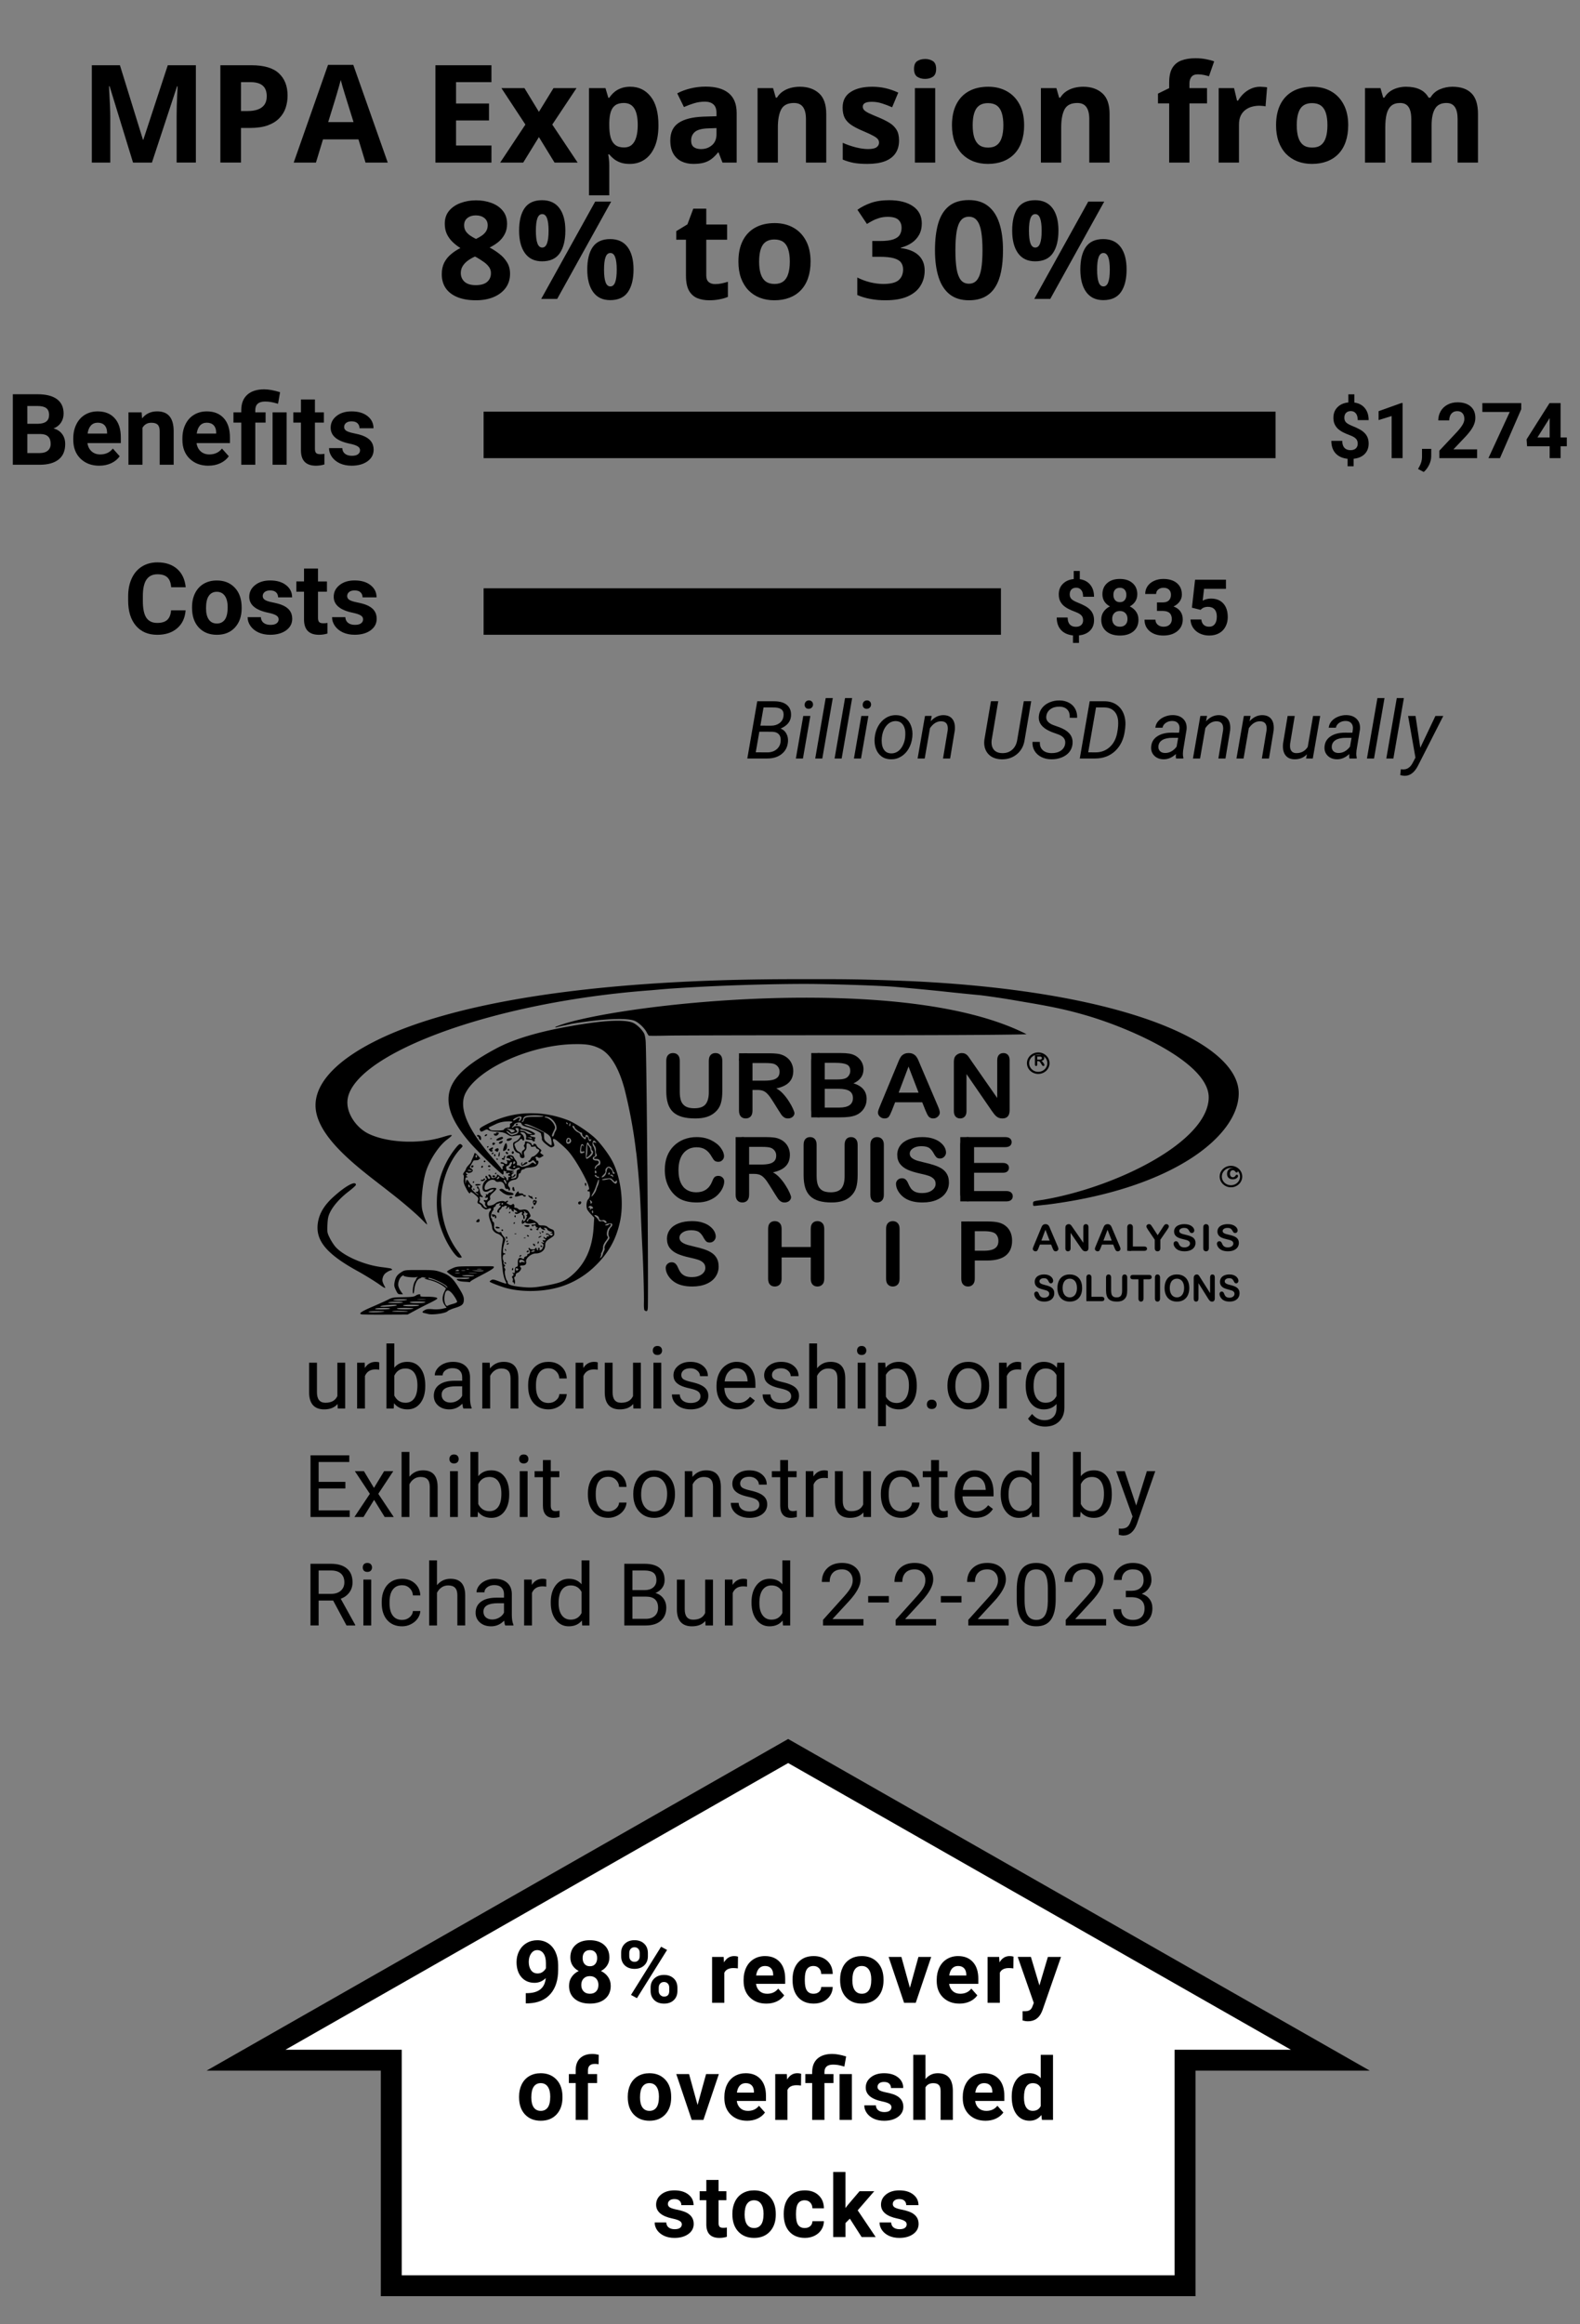 <svg width="340" height="500" viewBox="0 0 89.958 132.292" xml:space="preserve" xmlns="http://www.w3.org/2000/svg"><rect x="0" y="0" width="89.958" height="132.292" fill="#808080" stroke="none"/><path style="fill:#000;fill-opacity:1;stroke-width:.047" d="M29.216 103.064c-.263-.029-.106-.15.566-.438.368-.158.778-.344.91-.412.22-.115.284-.125.84-.133.477-.007.623-.025.716-.087.148-.098.308-.104.27-.01-.023.057.031.069.324.069.425 0 .66.04.639.108-.009.029-.194.137-.413.242a23.25 22.126 0 0 0-.836.428l-.438.237-1.222.005a35.45 35.45 0 0 1-1.356-.01zm1.252-.168c.013-.012-.184-.022-.44-.022-.268 0-.462.018-.462.044 0 .045.854.024.902-.022zm1.345.004c-.04-.036-.741-.055-.882-.024-.087.02.063.034.379.038.288.003.514-.003.503-.013zm-1.024-.167c.037-.056-.748-.053-.84.004-.049.03.07.043.371.04.243-.001.455-.02.47-.044zm1.328-.005c.032-.02-.178-.036-.468-.036-.368 0-.505.014-.455.046.083.052.833.044.923-.01zm-.95-.18c.055-.047-.155-.05-.607-.01-.178.016-.323.046-.323.068 0 .049.87-.004.93-.058zm1.272.006c.05-.03-.084-.044-.419-.045-.295 0-.49.018-.49.045 0 .06.813.06.91 0zm-.91-.18c0-.05-.79-.039-.844.011-.018.018.164.032.406.032.246 0 .439-.019.439-.043zm1.27-.002c.019-.03-.136-.045-.429-.045-.273 0-.457.018-.457.045s.174.046.428.046c.235 0 .441-.02.458-.046zm-1.054-.136c.062-.026-.051-.038-.324-.037-.231.001-.432.02-.446.042-.033.051.643.046.77-.006zm1.042-.034a2.746 2.613 0 0 0-.408 0c-.111.01-.02.017.204.017.224 0 .316-.008.204-.017zm.155.831a2.598 2.473 0 0 0-.18-.043c-.167-.035-.165-.077.006-.174.108-.06.203-.071.448-.05.185.017.41.006.554-.027l.241-.055-.115-.162c-.144-.203-.15-.461-.016-.742l.097-.205-.108-.084a2.292 2.292 0 0 0-.86-.391c-.209-.052-.305-.091-.235-.097.112-.009.11-.011-.024-.04-.079-.017-.154-.018-.167-.003a.317.317 0 0 1-.108.057c-.142.05-.264.3-.3.615-.021.2-.047.279-.073.233-.055-.094.016-.554.106-.685a.484.484 0 0 0 .077-.148c.002-.022.031-.06.066-.083.044-.028.028-.032-.047-.012-.176.047-.781-.023-.74-.086.018-.028-.02-.019-.085.021-.144.09-.253.379-.215.572a.98.98 0 0 0 .145.308l.117.164h-.145c-.128 0-.158-.027-.259-.24-.099-.207-.108-.268-.069-.464.057-.282.14-.404.383-.557.19-.12.203-.121 1.04-.121.752 0 .884.01 1.152.1.557.184.732.34 1.134 1.003.18.297.231.427.231.58 0 .265-.09.35-.51.478-.189.058-.376.14-.415.183-.114.125-.888.23-1.126.155zm1.422-.568c.124-.032.234-.08.245-.11.012-.028-.057-.168-.152-.31-.318-.476-.533-.458-.57.046-.023.29.088.552.199.471.03-.022.155-.065.278-.097zm-.397-1.05c-.244-.2-1-.51-1-.412 0 .02.072.05.162.066.212.038.709.275.82.392.047.05.097.081.11.07.012-.013-.029-.065-.092-.116zm11.324 1.423c-.036-.022-.052-.172-.045-.443.012-.447-.04-2.254-.086-3.054a141.655 134.81 0 0 1-.078-1.732 79.963 79.963 0 0 0-.073-1.572 65.596 65.596 0 0 0-.188-2.097 7.361 7.005 0 0 1-.049-.365 28.133 28.133 0 0 0-.626-3.327c-.323-1.215-.81-2.019-1.398-2.313-.404-.201-.726-.263-1.353-.257-2.543-.003-5.61 1.392-6.308 2.791-.487.975.425 2.33 1.25 3.347.673.789.77.906.788.95.034.084.109.035.08-.051-.018-.053-.01-.091.02-.091.029 0 .052-.031.052-.069 0-.038-.043-.068-.096-.068-.053 0-.096-.02-.096-.046 0-.066.107-.056.223.021.055.037.113.054.13.038.052-.05.033-.187-.03-.211-.032-.013.014-.012.103.003.125.02.157.012.14-.038-.013-.035-.07-.07-.127-.078-.121-.017-.132-.066-.032-.145.091-.072.306-.022.346.081.016.043.07.128.118.188.05.063.077.146.06.194-.02.062-.003.084.068.084.054 0 .111.022.129.048.05.078.412-.002.566-.124.125-.1.146-.104.22-.04.123.106.152.033.037-.093-.09-.099-.108-.103-.18-.042-.09.078-.19.09-.19.023 0-.025.017-.046.04-.046.022 0 .064-.05.095-.113.03-.063.088-.115.13-.115.085 0 .357-.265.357-.348 0-.03-.043-.069-.096-.084-.052-.016-.096-.058-.096-.093 0-.047-.038-.057-.143-.037-.111.02-.144.01-.144-.046 0-.076-.18-.193-.227-.147-.015.014-.025.098-.021.187.004.106-.024.186-.082.233-.07.058-.08.104-.051.23.028.118.02.163-.03.182-.115.042-.211-.023-.211-.143 0-.084-.032-.122-.122-.143-.13-.031-.245-.2-.262-.383-.017-.191-.005-.215.146-.274.123-.048.285-.243.285-.34 0-.027-.215-.004-.437.047-.092.02-.18-.005-.328-.099-.166-.104-.271-.131-.597-.152-.237-.015-.428-.051-.478-.09-.072-.058-.103-.056-.25.02-.143.073-.173.076-.21.02-.08-.118-.05-.155.256-.32.846-.458 1.716-.685 2.62-.684.746 0 1.37.117 2.107.393.397.15 1.255.723 1.598 1.07.318.32.732.879.928 1.252.488.93.673 2.369.442 3.446-.223 1.039-.677 1.836-1.48 2.595a4.913 4.913 0 0 1-1.8 1.084c-.963.323-2.217.368-3.185.113-.327-.086-.957-.33-.957-.371 0-.017.042-.056.095-.087.08-.048.152-.035.46.082.202.076.376.13.388.118.011-.011 0-.058-.024-.104-.09-.165-.154-.414-.182-.703a11.89 11.315 0 0 0-.05-.43 3.53 3.53 0 0 1 .029-1.04c.06-.3.058-.313-.048-.42a.606.606 0 0 0-.209-.14c-.17-.048-.316-.208-.316-.343 0-.07-.043-.231-.096-.359-.115-.279-.122-.489-.019-.597.1-.104.047-.195-.076-.132a.436.436 0 0 1-.158.046c-.08 0-.273-.152-.273-.215 0-.024-.053-.067-.117-.095-.106-.045-.113-.066-.073-.199.042-.14.032-.158-.182-.339-.153-.129-.232-.17-.243-.127-.03.124-.1.06-.25-.232-.128-.247-.15-.333-.13-.523.013-.137.002-.233-.028-.243-.028-.009-.005-.076.055-.157a.568.568 0 0 0 .105-.189c0-.026.065-.118.144-.204a.825.825 0 0 0 .144-.185c0-.017.035-.106.079-.2a1.74 1.74 0 0 0 .092-.23c.024-.11.05-.1.225.084.105.112.145.182.103.182-.037 0-.068.018-.068.038 0 .021-.065.038-.144.038-.079 0-.15.01-.156.02-.007.01-.062.105-.122.21-.108.19-.108.19-.01.24.134.07.121.177-.029.231-.088.032-.145.03-.191-.007-.052-.04-.066-.035-.066.022 0 .04.027.074.06.075.04 0 .035.015-.013.045-.063.04-.063.05 0 .09.062.039.06.045-.012.046-.069 0-.082.039-.076.217.006.166.013.182.028.068.023-.182.084-.188.176-.019.038.07.104.155.145.188.06.047.064.074.02.124-.045.052-.02.1.129.245.101.1.207.18.235.18.027-.001-.004-.042-.07-.091-.111-.083-.113-.09-.022-.09.063 0 .1-.034.105-.092.004-.05-.013-.091-.038-.091-.024 0-.045-.034-.045-.074 0-.155.131.029.158.22.015.106.061.216.103.245.107.074.092.121-.028.085-.09-.027-.1-.017-.074.074.016.058.009.13-.017.158-.03.035-.01.07.064.107.06.03.13.1.155.155.025.055.09.108.142.117.092.017.092.014.01-.073-.046-.05-.071-.121-.056-.16.016-.039.005-.084-.023-.1-.082-.049-.058-.129.03-.097.043.016.097.003.118-.03.06-.09.048-.138-.03-.11-.038.014-.083.006-.098-.018-.016-.024-.003-.044.027-.044.032 0 .043-.031.026-.073-.02-.051-.009-.066.04-.048a.074.07 0 0 0 .094-.041.11.11 0 0 1 .092-.065c.037 0 .105-.042.153-.092.084-.088.083-.09-.004-.09a.39.39 0 0 0-.185.07c-.126.09-.301.083-.352-.014-.077-.15-.016-.42.123-.542.088-.076.111-.121.07-.137-.068-.027-.08-.153-.014-.153.024 0 .058.042.075.092.032.095.096.119.14.05.015-.022-.005-.065-.044-.096-.04-.03-.059-.075-.043-.099.035-.055.162.044.162.127 0 .115.303.046.318-.072.003-.026.009-.06.012-.074.004-.015.072.026.153.091.175.14.337.167.23.039-.062-.075-.06-.075.054-.005.068.042.113.108.104.152-.01.049.008.07.048.057.035-.012.058-.066.051-.121-.007-.056.008-.089.033-.075.024.015.058.005.075-.02.016-.025-.004-.046-.045-.046-.04 0-.075-.02-.075-.046 0-.025.022-.045.048-.045.026 0 .048-.021.048-.047 0-.027-.05-.034-.12-.017-.103.024-.116.016-.088-.056.017-.047.014-.07-.007-.052-.022.019-.066.014-.097-.012-.043-.033-.055-.016-.045.07.007.062-.008.126-.034.14-.05.03-1.446-1.31-1.912-1.855-2.216-2.591-1.124-3.906 1.537-5.33 1.053-.563 2.528-.97 4.23-1.27 1.847-.327 3.047-.392 3.536-.192.214.087.512.37.644.61.038.07.079.274.09.456.055.904.158 13.306.125 15.086-.005.26-.044.31-.18.228zm-5.572-1.428c.745-.137 1.032-.248 1.373-.53.798-.66 1.219-1.569 1.29-2.786l.033-.539-.168-.178a1.907 1.907 0 0 1-.22-.273c-.083-.152-.06-.485.043-.59a.383.383 0 0 0 .098-.183c.017-.172-.007-.3-.05-.274-.025.015-.059.005-.076-.02-.016-.026.001-.058.04-.072.06-.022.06-.054.002-.24-.094-.303-.527-1.1-.858-1.578-.262-.377-.387-.508-.907-.953-.217-.185-.305-.16-.223.065.072.198.07.214-.045.272-.081.042-.127.03-.265-.07-.237-.172-.358-.305-.35-.386a.3.3 0 0 0-.005-.104.865.824 0 0 1-.041-.195c-.007-.076-.515-.312-.864-.4-.124-.032-.22-.086-.232-.13-.012-.043-.047-.087-.08-.099-.103-.037-.322.025-.352.101a.357.357 0 0 1-.104.13c-.046.033-.053.055-.018.056a.11.104 0 0 0 .087-.044c.047-.072.407-.057.407.017 0 .037.074.074.18.09.233.035.63.219.632.292.001.033-.057.057-.141.057-.2 0-.18.075.03.112.121.022.159.045.123.079a.12.113 0 0 0-.025.11c.015.038-.006.064-.051.064-.043 0-.077-.021-.077-.046 0-.025-.089-.046-.197-.046-.177 0-.195-.01-.171-.096.04-.148-.042-.3-.178-.324-.172-.031-.19.007-.051.11.118.09.17.356.07.356a.048.046 0 0 1-.048-.046c0-.025-.032-.045-.072-.045-.04 0-.072.018-.072.041 0 .023-.075.083-.167.135-.121.068-.159.116-.139.175.086.253.133.326.24.372.064.028.139.097.165.154.041.09.044.086.019-.031-.022-.106-.005-.152.083-.215.095-.069.102-.093.052-.171-.037-.058-.042-.101-.012-.119.026-.015.047-.067.047-.116 0-.102.026-.107.232-.038.083.027.15.078.15.113 0 .036.022.065.049.065.026 0 .048-.021.048-.046 0-.082.152-.048.176.04.013.047.088.13.166.185.12.084.133.112.082.17-.05.058-.041.083.053.15l.113.081-.128.08c-.1.063-.142.068-.197.024-.09-.07-.195-.016-.124.064.027.032.035.07.018.087-.017.017.004.03.048.03.145 0 .085.244-.08.328-.056.028-.21.06-.34.07-.132.01-.251.034-.265.055-.014.021-.068.046-.12.055a.144.144 0 0 0-.112.12c-.008.056-.043.102-.078.102s-.062.052-.062.121c0 .123-.119.243-.24.243a.666.666 0 0 0-.206.07c-.154.076-.192.246-.077.349.07.062.05.235-.022.193-.024-.014-.033-.041-.021-.06.012-.019-.024-.033-.08-.03-.08.002-.11-.033-.138-.155-.042-.193-.166-.287-.333-.252-.082.017-.147.002-.187-.044-.106-.122-.327-.087-.483.076-.14.146-.19.367-.095.422.026.015.111-.004.19-.043.171-.084.434-.093.434-.014 0 .031-.086.132-.193.224-.157.137-.188.19-.164.281.022.084.004.13-.074.182-.068.045-.098.106-.087.176.013.092.038.105.183.09a.54.54 0 0 0 .276-.12c.115-.109.429-.175.518-.109.029.022.075.015.107-.015.03-.028.071-.037.09-.019.02.019.005.052-.033.075-.038.022-.059.047-.046.054.187.115.249.13.317.077.057-.046.08-.045.111.005a.166.158 0 0 1 .015.122c-.015.038.011.061.071.061.052 0 .122.031.155.07.043.048.107.06.218.04.227-.04.328.007.422.193.082.164.082.167-.04.287-.13.13-.151.185-.074.185.027 0 .048-.031.048-.069 0-.037.033-.068.074-.068.133 0 .463.188.488.277.02.07.067.088.234.088.141 0 .24.028.3.085.05.047.152.105.228.13.111.034.14.072.152.202.012.143-.007.173-.192.293-.275.178-.322.24-.324.432-.002.26-.232.453-.539.453-.253 0-.585.278-.547.458.031.15-.043.226-.218.226-.142 0-.169.04-.081.124.064.06-.079.267-.21.301-.046.012-.083.063-.083.114 0 .05-.025.1-.056.11-.04.012-.042.053-.007.151a.37.37 0 0 1 .012.225c-.032.078-.038.08-.041.012-.002-.044-.027-.08-.055-.08-.03 0-.038-.039-.02-.093.017-.052.008-.12-.021-.154-.04-.045-.034-.075.02-.118.06-.047.062-.07.013-.128-.051-.06-.048-.066.023-.041.07.025.084.003.084-.146 0-.133.022-.18.09-.198.073-.018.087-.06.078-.22-.014-.236.069-.344.21-.272.124.063.149.06.149-.015 0-.034.043-.074.097-.087.053-.013.091-.05.084-.083-.007-.032.019-.06.057-.061.093-.003.121-.147.046-.233-.032-.037-.042-.082-.021-.1.02-.019.047-.008.059.023.025.068.3.078.3.012 0-.025.022-.046.048-.046.027 0 .048.031.048.068 0 .038.024.069.053.069.03 0 .04-.031.026-.069-.017-.04 0-.068.041-.068.043 0 .058.027.04.073-.022.054-.006.069.06.057.052-.01.107-.079.134-.17.04-.13.032-.164-.046-.221-.088-.064-.086-.066.027-.035.098.027.11.022.06-.027-.08-.08-.076-.136.007-.106.037.014.08.005.096-.019.015-.024-.004-.055-.044-.07-.039-.014-.07-.052-.07-.085 0-.035.014-.04.036-.012.056.073.154.074.154.002 0-.041.029-.057.073-.04.052.018.064.004.042-.05-.017-.042-.06-.066-.097-.053-.036.014-.065.004-.065-.02 0-.067.102-.052.196.029.047.04.108.06.136.043.079-.047.06-.116-.033-.12-.072-.002-.07-.008.012-.041.085-.034.078-.042-.059-.07-.088-.02-.166-.069-.182-.118-.017-.05-.073-.086-.133-.085-.084 0-.09.009-.035.043.04.023.057.055.04.071-.039.037-.23-.059-.23-.115 0-.024-.032-.031-.072-.016-.04.014-.071.054-.071.09 0 .073-.077.084-.12.017-.016-.025-.007-.045.02-.045a.05.048 0 0 0 .052-.049c0-.026-.022-.035-.048-.02-.027.016-.048-.004-.048-.043 0-.075-.125-.1-.152-.03-.009.023-.044.013-.078-.022-.052-.054-.038-.064.088-.064.085 0 .142-.021.133-.05-.021-.057-.032-.058-.281-.018-.127.02-.217.011-.265-.026-.054-.044-.085-.045-.127-.004-.089.084-.132.062-.122-.062.01-.106.085-.167.085-.068 0 .097.082.038.158-.114.059-.117.064-.16.021-.163-.046-.003-.046-.009 0-.026a.103.103 0 0 0 .06-.09c0-.038-.018-.057-.042-.043-.024.014-.055-.005-.07-.043-.015-.037-.055-.066-.09-.064-.048.003-.048.008.001.027.05.019.05.038.003.091-.037.043-.041.079-.012.098.062.04.075.236.016.236-.025 0-.045-.051-.045-.114 0-.062-.023-.114-.051-.114-.03 0-.038-.039-.02-.091.036-.11-.014-.116-.16-.019-.11.073-.248.06-.248-.024 0-.025.033-.033.072-.02.098.037.09-.028-.012-.101-.112-.081-.159-.08-.125.005.02.05.006.06-.05.04-.042-.015-.076-.059-.076-.096 0-.044-.028-.058-.077-.04-.056.02-.07.009-.05-.041.03-.076-.042-.096-.089-.023a.111.106 0 0 1-.087.044c-.035 0-.039-.012-.009-.034.084-.058.069-.128-.027-.128-.05 0-.092.018-.092.039s-.022.026-.049.01c-.026-.015-.063.009-.08.054a.365.347 0 0 1-.103.133c-.039.028-.055.074-.036.103.02.03.004.052-.04.052-.113 0-.09-.125.045-.264.098-.1.107-.126.046-.138-.06-.012-.064-.03-.02-.08.068-.077.046-.08-.126-.018-.071.026-.116.06-.1.076.018.016-.012.058-.065.093-.053.035-.083.084-.067.11.016.024-.005.081-.049.127-.081.085-.134.413-.066.413.022 0 .04.042.04.093 0 .05.028.103.062.115.042.016.058.086.048.206-.012.15.008.203.112.295.081.072.16.103.216.086.057-.017.088-.004.088.038 0 .036.055.124.121.197.081.088.112.163.092.224-.145.452-.167.767-.052.741.032-.007.058.008.058.034 0 .025-.025.04-.056.033-.073-.016-.119.217-.063.316.024.042.032.106.018.141-.015.036.008.092.05.125.058.046.062.068.017.095-.046.027-.046.049.001.104.04.046.046.095.017.144-.044.076.048.515.12.566.02.013.036.065.036.114 0 .115.28.198.838.251.481.046.716.03 1.389-.094zm-1.98-.93c.014-.037.035-.068.046-.068.01 0 .019.031.019.069 0 .037-.021.068-.047.068-.025 0-.034-.031-.019-.068zm-.438-.341c-.017-.025-.008-.046.018-.046s.061.02.078.046c.016.025.008.045-.019.045a.106.106 0 0 1-.077-.045zm.862-.41a.106.106 0 0 1 .077-.046c.027 0 .035.02.019.046a.106.106 0 0 1-.078.045c-.026 0-.034-.02-.018-.045zm.407-.227c0-.062.085-.1.116-.053.015.023-.005.054-.044.068-.04.014-.072.007-.072-.015zm-1.223-.096c-.018-.026-.022-.058-.01-.07.013-.012.036.01.052.049.032.08.005.094-.043.021zm2.013-.224c-.016-.026-.008-.046.018-.046.027 0 .062.02.078.046.016.025.008.045-.018.045a.107.107 0 0 1-.078-.045zm-.407-.069c-.049-.056-.046-.068.018-.068.043 0 .078.03.078.068 0 .038-.008.069-.018.069-.01 0-.045-.031-.078-.069zm-1.509-.068a.106.106 0 0 1 .078-.046c.026 0 .035.02.018.046a.106.106 0 0 1-.077.045c-.027 0-.035-.02-.019-.045zm1.748-.069c0-.037.021-.068.047-.068.025 0 .034.031.019.068-.016.038-.036.069-.047.069-.01 0-.019-.031-.019-.069zm-1.772-.068c0-.025.023-.046.051-.046.028 0 .037.021.021.046-.016.025-.039.046-.05.046-.012 0-.022-.021-.022-.046zm-.02-.176c-.02-.032-.024-.07-.009-.085.043-.041.09.02.067.085-.016.046-.028.046-.058 0zm1.017-.038c.035-.012.076-.01.092.004.016.016-.012.026-.063.024-.056-.002-.067-.012-.029-.027zm.823-.009c0-.04.144-.11.173-.084.008.008-.027.04-.08.07-.05.03-.092.037-.092.014zm-.646-.096c-.017-.025-.008-.046.018-.046.027 0 .061.021.078.046.016.025.008.046-.019.046a.107.107 0 0 1-.077-.046zm-.704-.122c.035-.013.076-.012.092.003s-.012.026-.063.024c-.055-.002-.067-.013-.029-.028zm1.425-.047c-.026-.065-.02-.07.027-.026.033.031.048.068.033.082-.015.014-.042-.011-.06-.056zm.117-.059c0-.025.022-.046.048-.046a.048.046 0 0 1 0 .092.048.046 0 0 1-.048-.046zm-2.3-.091a.048.046 0 0 1 .097 0 .047.047 0 0 1-.048.045.048.046 0 0 1-.048-.045zm1.63-.046c0-.025.02-.045.045-.045.024 0 .058.02.074.045.017.026-.004.046-.045.046-.041 0-.074-.02-.074-.046zm-1.964-.113c0-.035.044-.048.12-.035.065.013.12.038.12.057 0 .019-.055.034-.12.034-.066 0-.12-.025-.12-.056zm1.676-.069c-.079-.048-.066-.054.138-.063.092-.003.13.013.114.052-.027.067-.151.073-.252.011zm-.647-.182c.017-.025.04-.046.051-.046.012 0 .021.02.021.046 0 .025-.022.045-.05.045-.028 0-.038-.02-.022-.045zm-1.071-.308c.014-.087-.011-.12-.05-.062-.033.05-.053.043-.096-.034-.049-.087-.043-.096.055-.086.06.006.124.032.144.057.051.066.044.16-.011.16-.026 0-.045-.016-.043-.035zm1.121-.054c-.015-.023-.005-.055.022-.07.026-.017.048.002.048.042 0 .08-.029.091-.07.028zm-.313-.23c0-.026.023-.046.05-.046.029 0 .038.02.022.045-.016.025-.04.046-.05.046-.012 0-.022-.02-.022-.046zm1.293-.271c0-.024.022-.056.048-.072.026-.015.048.004.048.043 0 .04-.022.071-.048.071-.026 0-.048-.019-.048-.042zm.102-.22c-.066-.118-.019-.254.076-.219a.455.455 0 0 0 .09.026c.044 0 .016.124-.046.204-.063.083-.067.082-.12-.01zm.09-.102c0-.026-.01-.046-.021-.046-.012 0-.035.02-.051.046-.017.025-.007.045.021.045s.05-.02.05-.045zm2.468.093c-.042-.065.011-.139.1-.139.042 0 .066.032.057.076-.018.092-.114.13-.157.063zm-2.745-.347c-.059-.038-.106-.092-.106-.119 0-.033.021-.032.065.003.036.028.096.045.132.036.036-.01.049-.007.028.004-.02.01-.013.048.018.083.074.085-.004.082-.137-.007zm.277.026c0-.025.021-.046.048-.046a.048.046 0 0 1 0 .091.048.046 0 0 1-.048-.045zm-1.461-.046c.016-.025.06-.045.099-.045.038 0 .069.02.069.045 0 .025-.045.046-.099.046-.054 0-.085-.02-.069-.046zm.311-.07c0-.078.155-.293.195-.27.025.015.034.047.019.07-.015.023.038.042.119.042.08 0 .146.021.146.046 0 .025.033.046.072.046.04 0 .072.02.072.045 0 .064-.132.058-.154-.007-.015-.04-.057-.04-.18 0-.171.057-.289.069-.289.028zm-.434-.065a.941.941 0 0 1-.304-.168c-.173-.136-.177-.145-.077-.175.073-.022.137-.003.21.062a.7.7 0 0 0 .303.123c.236.036.31.139.12.164a.916.916 0 0 1-.252-.007zm.323-.26c-.05-.047-.038-.197.016-.197.026 0 .047.019.047.042 0 .023.013.074.03.114.029.071-.033.1-.093.041zm4.112-.302c-.02-.045-.024-.094-.008-.11.049-.046.088.019.065.109-.02.08-.022.08-.057.002zm-3.953-3.45c0-.025.034-.046.075-.046.04 0 .061.02.045.046-.017.025-.05.045-.075.045a.046.046 0 0 1-.045-.045zm.103 8.198c-.1-.036-.122-.017-.086.075.025.06.041.062.097.013.058-.05.056-.063-.011-.088zm.318-.367c.113.02.122.014.068-.048-.134-.154-.37-.092-.265.07.022.034.038.035.05.002.009-.026.075-.037.147-.024zm4.533-.436a.815.815 0 0 1 .075-.194c.03-.054.042-.13.027-.167-.027-.068.063-.257.223-.464.065-.084.072-.128.03-.2-.071-.129-.017-.392.107-.518.149-.15.092-.263-.112-.222-.192.039-.287.113-.144.113.056 0 .116-.021.132-.046.017-.025.05-.046.075-.046.077 0 .05.12-.047.203-.118.101-.178.414-.097.507.049.056.032.105-.099.277-.1.135-.156.26-.153.348a.63.63 0 0 1-.066.269c-.039.07-.06.129-.046.129.013 0 .002.056-.026.125-.045.114-.042.119.026.054a.372.372 0 0 0 .095-.168zm-3.876-.194c.037-.058-.074-.058-.168 0-.059.036-.052.044.033.045.058 0 .118-.02.135-.045zm4.094-1.635c0-.071-.14-.153-.215-.126-.108.04-.216-.015-.216-.11 0-.087-.132-.181-.248-.178-.035 0-.007.047.061.102a.59.59 0 0 1 .157.186c.023.061.065.08.15.063.068-.012.143.005.173.04.061.07.138.083.138.023zm-.766-.6c0-.053-.02-.083-.046-.068-.025.015-.033.057-.019.094.038.094.065.083.065-.027zm-.068-.18c.097 0 .084-.08-.023-.135-.067-.034-.106-.028-.152.024-.05.058-.048.067.007.056.047-.01.066.023.06.1-.005.066 0 .08.015.034.014-.044.055-.08.093-.08zm-5.056-.274a.048.046 0 0 0-.048-.046.048.046 0 0 0-.048.046.048.046 0 0 0 .096 0zm5.007-.171c-.084-.076-.086-.076-.057.004a.499.499 0 0 1 .03.134c0 .036.018.035.058-.004.046-.043.039-.072-.03-.134zm.29-.604a1.816 1.729 0 0 1 .095-.257.741.741 0 0 0 .064-.274c-.004-.151-.024-.113-.165.303a2.284 2.284 0 0 1-.174.393.619.619 0 0 0-.087.182c.003.075.24-.232.267-.347zm-7.197-.252c-.04-.1-.107-.08-.078.024.014.05.043.08.065.067.022-.013.028-.054.014-.091zm2.072-.224c-.017-.064-.061-.117-.1-.117-.056 0-.054.024.013.134.093.156.13.148.087-.017zm6.307.02c.027-.099-.038-.127-.079-.034-.016.038-.065.013-.142-.074-.112-.125-.13-.13-.392-.099-.155.019-.256.05-.232.072.023.023.13.019.248-.01.2-.048.21-.045.335.093.149.165.227.18.262.052zm-6.702-.25c.016-.038.01-.069-.013-.069-.022 0-.067.031-.1.069-.048.055-.046.068.013.068.04 0 .085-.03.1-.068zm.953-.01c.02-.01.036-.111.036-.225 0-.169.018-.211.096-.23.052-.014.095-.043.095-.065 0-.06-.156-.045-.255.026-.066.048-.122.052-.227.017-.13-.043-.195-.129-.098-.129.023 0 .056-.036.072-.08.016-.043.042-.105.058-.136.015-.032-.003-.057-.043-.057-.038 0-.082.043-.096.095a.182.182 0 0 1-.118.117c-.068.017-.086.052-.07.133.012.061.036.113.053.116.016.003.106.01.198.018.222.017.232.022.12.068l-.096.039.096.005c.088.004.089.008.011.051-.088.049-.116.179-.038.179.025 0 .067-.036.092-.08.026-.043.062-.064.081-.046.045.042-.068.171-.15.171a.122.116 0 0 0-.094.048c-.028.044.18.018.277-.034zm4.73-.013c0-.025-.033-.046-.072-.046-.04 0-.072-.02-.072-.045a.048.046 0 0 0-.048-.046c-.134 0 .003.137.18.18.006.002.011-.018.011-.043zm.304-.069c.072-.068.091-.114.147-.353.016-.069.054-.125.084-.125.088 0 .23.144.23.232 0 .097.077.153.12.088.016-.026.012-.047-.01-.047s-.064-.059-.093-.132c-.077-.194-.229-.258-.347-.145-.057.054-.083.124-.068.182.018.063-.02.136-.12.23-.082.08-.116.139-.08.139.036 0 .098-.031.137-.069zm.458-.07c-.035-.02-.086-.024-.114-.007-.03.018-.015.037.034.046.046.009.085.04.088.07.002.032.013.029.03-.01.014-.034-.004-.079-.038-.099zm-.14-.092c0-.023-.022-.043-.048-.043-.026 0-.048.032-.048.072 0 .039.022.058.048.042.026-.015.048-.047.048-.07zm-.766-.063c0-.036-.022-.078-.048-.094-.027-.015-.048.015-.048.066 0 .052.021.094.048.094.026 0 .048-.03.048-.066zm-7.088-.088c0-.01-.054-.028-.12-.04s-.12-.003-.12.018c0 .022.054.04.12.04s.12-.009.12-.018zm7.206-.302c.093 0 .137-.16.074-.271-.034-.062-.1-.093-.194-.093-.166 0-.182-.046-.045-.127.08-.048.088-.074.043-.153a.356.356 0 0 1-.03-.211.394.394 0 0 0-.067-.257c-.118-.184-.114-.223.016-.183.096.029.1.024.042-.043-.091-.105-.142-.093-.177.04a.307.292 0 0 0 .04.216c.1.147.147.58.063.58-.088 0-.128.115-.062.178.03.028.104.05.166.05.17 0 .195.135.044.239-.072.05-.126.131-.125.187.002.09.008.088.073-.026.04-.07.102-.126.139-.126zm-4.74.091c.016-.025-.004-.045-.045-.045-.041 0-.075.02-.075.045 0 .025.02.046.045.046.025 0 .059-.02.075-.046zm-.004-.278c-.048-.075-.116-.042-.116.056 0 .08.012.087.07.04.04-.03.06-.074.046-.096zm-.164-.246c-.033-.037-.081-.068-.108-.068-.026 0-.021.03.012.068.033.038.081.069.108.069.026 0 .021-.03-.012-.069zm4.433-.056c.161-.123.218-.294.117-.354-.027-.015-.048-.078-.048-.14 0-.06-.018-.11-.04-.11-.023 0-.067-.055-.098-.122-.094-.194-.15-.069-.17.375-.023.537-.018.545.239.35zm-.192-.092c.02-.069.033-.238.028-.376l-.008-.25.096.113a.42.42 0 0 1 .096.214c.001.055.023.113.05.129.046.027-.195.296-.266.296-.018 0-.016-.057.004-.126zm-6.253.055c0-.037-.02-.066-.044-.066-.025 0-.042.04-.038.088.008.1.082.08.082-.022zm6.055-.185c.115-.042.09-.1-.034-.076-.101.018-.108.007-.09-.166.018-.184.07-.24.123-.13.015.032.022.017.015-.033-.007-.05-.043-.092-.082-.092-.048 0-.082.072-.104.226-.044.292-.014.34.172.27zm-1.815-.667c-.026-.192-.063-.265-.184-.365-.194-.159-1.013-.56-1.22-.597-.234-.042-.144.04.12.11.126.032.37.127.54.21l.312.149.008.218c.007.19.031.236.187.366.099.081.2.148.224.148.026 0 .031-.1.012-.24zm1.117.014c.02-.14-.12-.255-.216-.179-.068.054-.087.23-.03.284.074.07.23.004.246-.106zm-.213-.03c.016-.04.029-.08.029-.09 0-.011.022-.02.048-.02.026 0 .048.041.048.091 0 .054-.032.091-.077.091-.05 0-.067-.024-.048-.072zm1.359-.056c.011-.032-.01-.043-.054-.027-.052.019-.076-.01-.087-.103-.017-.138-.183-.217-.183-.087 0 .04-.018.072-.038.072-.068 0-.154-.107-.154-.191 0-.045-.025-.082-.055-.082-.087 0-.376-.226-.376-.294 0-.034-.03-.073-.068-.086-.154-.056.058.264.231.35.095.046.172.109.172.14 0 .03.062.111.138.18.132.12.138.122.163.031.038-.138.114-.114.148.047.028.136.123.165.163.05zm-3.39-.1c0-.025-.059-.043-.131-.04l-.132.004.12.036.131.041c.007.003.012-.016.012-.04zm1.276-.216a.929.884 0 0 1 .1-.224c.15-.22-.15-.701-.48-.77-.173-.036-.231.011-.063.051.166.04.377.234.456.417.056.13.051.17-.038.345-.11.217-.126.307-.054.307.026 0 .062-.057.08-.126zm-2.21-.002c.137-.037.192-.106.194-.243 0-.096-.02-.119-.106-.114-.1.005-.103.012-.033.113.085.123.09.114-.123.183-.144.046-.177.041-.266-.039-.057-.05-.129-.091-.16-.091-.032 0 .013.06.099.135.091.08.186.124.228.109a2.35 2.35 0 0 1 .168-.053zm.79-.12c-.263-.13-.526-.19-.526-.12 0 .026.061.048.136.048.076 0 .175.041.223.092.053.055.145.09.235.089.147-.002.147-.003-.067-.109zm-.862-.025c.105-.063.014-.121-.239-.154-.213-.028-.214-.027-.084.041.073.038.132.09.132.113 0 .056.098.056.191 0zm-.574-.123c0-.058.177-.13.275-.113.053.01.084-.08.066-.188-.004-.02.026-.047.066-.062.04-.014.072-.047.072-.072 0-.028-.127-.039-.327-.028a1.574 1.574 0 0 0-.658.171c-.183.085-.338.158-.345.164-.046.033.063.156.149.167.266.037.702.012.702-.04zm3.783-.288c0-.05-.008-.091-.018-.091-.01 0-.03.04-.043.09-.014.051-.005.092.018.092.024 0 .043-.04.043-.091zm-.182-.101c-.035-.033-.057-.036-.057-.007 0 .06.057.115.089.084.013-.013-.001-.048-.032-.077zm-2.46-.167c.022-.142.158-.177.667-.17.46.005.592-.035.24-.073-.3-.033-.731-.006-.846.053-.055.028-.1.087-.1.131a.233.233 0 0 1-.06.141c-.049.049-.047.056.012.04.04-.011.078-.066.087-.122zm-.185-.002c.075-.133.06-.186-.05-.186-.112 0-.38.136-.38.193 0 .056.048.042.2-.06.16-.11.234-.083.146.052-.033.05-.038.089-.012.089s.069-.04.096-.088zm-7.972 9.427c-.275-.2-.9-.587-1.317-.816-1.793-.986-2.421-1.758-2.256-2.773.083-.513.358-.971.853-1.424.708-.649 1.307-.974 1.307-.71 0 .033-.185.203-.412.376-.484.37-.876.81-1.058 1.185-.106.22-.134.352-.15.712-.019.418-.012.459.128.742.081.166.226.392.323.504.44.512 1.606 1.03 2.607 1.159a12.816 12.196 0 0 1 .513.073c.114.022.151.11.047.11a.766.766 0 0 0-.237.115.488.488 0 0 0-.228.294c-.05.174-.028.263.133.56.038.072-.07.026-.253-.107zm4.743-.212c-.263-.015-.409-.067-.409-.145 0-.017.138-.022.306-.012.18.011.343-.003.395-.033.07-.04-.004-.05-.342-.042-.418.01-.439.005-.681-.147-.138-.086-.244-.177-.236-.202.008-.025.135-.1.283-.169.263-.12.288-.123 1.241-.127 1.22-.006 1.141-.01 1.141.056 0 .065-.2.188-.874.538-.257.133-.467.259-.467.28 0 .02-.016.033-.036.029a4.72 4.72 0 0 0-.321-.026zm.577-.342c.02-.019-.13-.034-.334-.034-.204 0-.36.015-.348.034.029.044.635.044.682 0zm-.83-.157a.85.81 0 0 0-.24-.001c-.072.01-.024.02.108.02s.191-.008.132-.02zm.958-.001a2.746 2.613 0 0 0-.408 0c-.112.01-.02.017.204.017.224 0 .315-.008.204-.017zm.418-.132c0-.01-.167-.014-.37-.01-.36.007-.363.009-.108.034.25.026.478.014.478-.024zm-1.422-.022c-.038-.036-.078-.036-.141-.001-.078.043-.071.05.053.05.103.001.127-.012.088-.049zm.358.019a.526.5 0 0 0-.192-.001c-.06.011-.022.02.083.02.106.001.154-.007.109-.019zm.214-.09a.185.176 0 0 0-.12 0c-.032.013-.005.023.06.023.066 0 .093-.01.06-.023zm.72-.002a.852.81 0 0 0-.24 0c-.073.01-.025.019.107.02.132 0 .192-.009.133-.02zm-1.27-.643c-.185-.02-.643-.692-.901-1.32-.299-.727-.394-1.262-.364-2.039a4.848 4.848 0 0 1 .991-2.78c.255-.331.32-.375.417-.282.074.07.07.085-.044.202-.722.739-1.207 2.147-1.117 3.248.08.995.404 1.891.939 2.604.132.176.233.334.225.35-.008.017-.074.025-.146.017zm-2.023-2.065c-.36-.38-1.138-1.05-1.926-1.66-1.46-1.16-4.226-3.048-4.228-4.943-.001-1.264 1.187-2.565 3.499-3.706 4.005-1.977 11.599-3.474 23.775-3.474 2.6 0 3.397-.02 6.73.117 12.38.599 18.558 3.6 18.558 6.378 0 2.394-3.686 5.421-10.896 6.334l-.659.069c-.144.017-.155.009-.155-.115 0-.148-.012-.143.574-.227 4.185-.715 9.388-3.307 9.428-5.811.03-1.948-4.27-3.87-6.817-4.637-1.075-.321-1.944-.516-3.425-.767l-1.053-.18a44.592 44.592 0 0 0-1.692-.247 143.166 136.248 0 0 1-2.044-.207c-.484-.055-2.043-.204-2.85-.272-.712-.06-2.917-.138-4.478-.16-1.792-.023-4.717.053-7.016.183-1.759.1-1.872.134-2.49.181-9.412.716-17.176 3.823-17.176 6.378 0 .709.547 1.45 1.183 1.768 1.042.521 2.873.618 4.208.212.39-.118.575-.165.546-.09-.01.022-.13.126-.27.23-.44.33-.953 1.095-1.177 1.757-.2.592-.32 1.76-.229 2.223.03.145.106.39.172.545.066.155.112.288.104.296-.01.008-.097-.07-.196-.176zm2.993.014c0-.047.103-.146.153-.146.02 0 .038.042.038.092 0 .06-.032.09-.096.09-.052 0-.095-.016-.095-.036zm-.168-1.832c-.017-.025-.007-.046.021-.046s.05.021.05.046c0 .025-.01.046-.02.046-.012 0-.035-.021-.051-.046zm.12-.255c0-.036.06-.054.162-.05.195.01.184.059-.018.087-.095.013-.145 0-.145-.037zm-.144-.155c0-.025.023-.046.05-.046.029 0 .038.021.022.046-.016.025-.04.045-.05.045-.013 0-.022-.02-.022-.045zm.452-.095c-.014-.023.018-.042.072-.042.054 0 .099-.022.099-.048 0-.027.023-.035.052-.018.037.022.037.045 0 .08-.068.065-.189.08-.222.028zm.683-.208c-.051-.048.013-.105.088-.078.038.014.058.044.043.067-.03.047-.088.053-.131.011zm.134-.199c.016-.025.04-.045.05-.045.012 0 .022.02.022.045 0 .026-.023.046-.05.046-.029 0-.038-.02-.022-.046zm-.368-.213c.035-.013.076-.012.092.004.016.015-.013.026-.063.024-.056-.002-.067-.013-.03-.028zm-.997-.17a.076.072 0 0 1 .076-.072c.042 0 .067.024.057.054-.03.084-.133.098-.133.018zm.575.021c0-.023.022-.055.048-.07.026-.016.048.003.048.042 0 .04-.022.071-.048.071-.027 0-.048-.019-.048-.043zm.383-.048c0-.025.033-.045.072-.045.04 0 .072.02.072.045 0 .025-.033.046-.072.046-.04 0-.072-.02-.072-.046zm1.894-.078a.127.12 0 0 1 .027-.123c.042-.037.05-.03.027.03-.036.098.03.105.112.012.032-.038.089-.068.125-.068.118 0 .07.072-.098.148-.15.068-.165.068-.193 0zm-2.134-.195a.048.046 0 0 1 .096 0 .047.047 0 0 1-.048.045.048.046 0 0 1-.048-.045zm.719-.14c0-.026.022-.035.048-.02.026.016.048.037.048.049 0 .01-.022.02-.048.02a.048.048 0 0 1-.048-.049zm.311.003c-.016-.025.004-.045.045-.045a.073.07 0 0 0 .075-.069c0-.037.022-.068.05-.068.033 0 .034.027.002.085-.027.047-.035.098-.018.114.017.016-.004.029-.047.029-.042 0-.09-.02-.106-.046zm-.427-.176c-.02-.032-.024-.07-.009-.085.043-.04.09.02.067.085-.017.046-.028.046-.058 0zm.241-.086c.046-.179.067-.185.067-.019 0 .08-.022.145-.05.145-.028 0-.035-.051-.017-.126zm-.388-.057a.105.105 0 0 1 .077-.045c.026 0 .035.02.018.045a.106.106 0 0 1-.077.046c-.027 0-.035-.02-.018-.046zm.812-.003c-.018-.027-.02-.059-.006-.073.034-.032.127.025.127.08 0 .057-.082.053-.121-.007zm.337.003a.09.085 0 0 1 .013-.099c.032-.03.06-.028.083.008a.09.085 0 0 1-.013.1c-.032.03-.06.027-.083-.008zm-1.27-.16c-.033-.038-.052-.074-.042-.08.22-.12.234-.124.234-.06a.101.101 0 0 1-.06.088c-.046.018-.045.024.003.027.035.002.05.024.034.049-.042.064-.099.057-.169-.024zm.336.022c-.062-.04-.06-.055.021-.113.107-.078.189-.029.143.084-.035.088-.064.093-.164.03zm.431-.024c0-.118.119-.43.16-.418.085.028.09.29.006.37-.076.072-.166.098-.166.048zm.266-.016a.053.05 0 0 1 .017-.07.053.05 0 0 1 .074.017.053.05 0 0 1-.018.07.053.05 0 0 1-.073-.017zm-1.176-.186c0-.025.023-.046.051-.046.028 0 .037.021.02.046-.015.025-.038.045-.05.045-.011 0-.02-.02-.02-.045zm.31-.139c-.046-.07.036-.14.112-.095.05.03.048.048-.008.092-.052.04-.079.041-.103.003zm.36-.088c0-.057.17-.143.21-.106.041.04-.064.15-.143.15-.037 0-.066-.02-.066-.043zm.45-.147c-.04-.06.071-.126.215-.127.092 0 .103.012.058.063-.073.084-.236.122-.274.064zm-1.54-.043c-.032-.031-.059-.084-.059-.117 0-.032-.021-.059-.048-.059a.048.046 0 0 1-.048-.045c0-.069.124-.055.19.02.031.036.05.11.041.162-.012.078-.027.086-.075.04zm.947.01c0-.056.288-.19.341-.16.073.044.046.095-.08.15-.147.063-.261.068-.261.01zm-.344-.08c.034-.013.076-.012.091.004.016.015-.012.026-.062.024-.056-.002-.067-.013-.03-.028zm-.316-.16c.024-.068.133-.106.133-.045 0 .024-.034.056-.076.072-.046.017-.068.007-.057-.027zm.548-.022c-.06-.057-.032-.116.043-.089.042.016.061.008.045-.018-.017-.024.015-.045.069-.045.111 0 .126.047.041.128-.064.06-.149.071-.198.024zm8.788-5.666a1.133 1.133 0 0 1-.127-.206c-.128-.241-.453-.548-.68-.64-.395-.159-1.506-.131-2.96.076-.342.048-.652.098-.687.11-.036.012-.208.05-.383.086a4.394 4.394 0 0 0-.403.096c-.046.017-.084.01-.084-.015 1.57-.699 8.149-1.723 14.793-1.666 4.502.038 9.044.554 12.04 2.075-.042.01-1.537.06-9.674.06-5.368-.002-10.22.008-10.782.022-.562.013-1.036.014-1.053.001z" transform="translate(-8.584 -28.249)"/><g aria-label="URBAN" style="font-style:italic;font-size:19.484px;line-height:1.25;font-family:Calibri;-inkscape-font-specification:'Calibri, Italic';font-variant-ligatures:none;text-align:center;letter-spacing:.926px;word-spacing:0;text-anchor:middle;fill:#000;fill-opacity:1;stroke-width:.265"><path d="M75.461 329.998v-6.707q0-.857.38-1.285.39-.428 1.019-.428.656 0 1.037.428.39.428.39 1.285v6.859q0 1.17.257 1.96.266.78.932 1.218.666.428 1.865.428 1.655 0 2.34-.876.685-.884.685-2.673v-6.916q0-.866.38-1.285.381-.428 1.019-.428.637 0 1.027.428.4.419.4 1.285v6.707q0 1.636-.324 2.73-.314 1.094-1.199 1.922-.76.704-1.77 1.027-1.008.324-2.359.324-1.607 0-2.768-.343-1.16-.352-1.893-1.075-.733-.732-1.075-1.864-.343-1.142-.343-2.721z" style="font-style:normal;font-family:'Arial Rounded MT Bold';-inkscape-font-specification:'Arial Rounded MT Bold, ';fill:#000;fill-opacity:1" transform="matrix(.272 0 0 .258 17.409 -23.03)"/><path d="M94.499 329.716h-.99v4.54q0 .897-.39 1.32-.39.425-1.017.425-.676 0-1.047-.444-.371-.443-.371-1.3v-10.874q0-.925.41-1.34.408-.414 1.322-.414h4.595q.951 0 1.626.086.676.077 1.218.328.657.28 1.16.8.505.52.762 1.215.266.684.266 1.455 0 1.581-.884 2.526-.876.944-2.664 1.34.751.404 1.436 1.195.685.79 1.218 1.687.542.887.837 1.61.305.713.305.983 0 .28-.181.559-.171.27-.476.424-.304.164-.704.164-.475 0-.799-.232-.323-.221-.561-.568-.229-.347-.628-1.022l-1.132-1.909q-.61-1.05-1.094-1.6-.476-.55-.97-.752-.495-.202-1.247-.202zm1.617-5.938H93.51v3.885h2.53q1.018 0 1.713-.174.694-.183 1.056-.607.37-.434.37-1.186 0-.588-.294-1.031-.295-.453-.818-.675-.495-.212-1.95-.212zm15.67 11.985h-4.262q-.923 0-1.323-.416-.39-.426-.39-1.345v-10.663q0-.938.4-1.345.409-.416 1.313-.416h4.519q.998 0 1.731.126.733.126 1.313.484.495.3.875.764.38.455.58 1.016.2.552.2 1.17 0 2.13-2.093 3.116 2.75.89 2.75 3.464 0 1.19-.6 2.149-.599.948-1.617 1.403-.637.27-1.465.387-.828.106-1.931.106zm-.21-6.299h-2.94v4.141h3.036q2.863 0 2.863-2.1 0-1.073-.742-1.557t-2.217-.484zm-2.94-5.728v3.667h2.588q1.056 0 1.627-.203.58-.203.885-.774.238-.407.238-.91 0-1.074-.752-1.422-.751-.358-2.293-.358z" style="font-style:normal;font-family:'Arial Rounded MT Bold';-inkscape-font-specification:'Arial Rounded MT Bold, ';fill:#000;fill-opacity:1;stroke-width:.265" transform="matrix(.272 0 0 .258 17.409 -23.03)"/><path d="m129.701 334.184-.666-1.75h-5.67l-.666 1.788q-.39 1.046-.666 1.417-.276.362-.904.362-.532 0-.942-.39-.409-.39-.409-.885 0-.285.096-.59.095-.304.313-.847l3.568-9.057.362-.932q.218-.552.456-.913.248-.362.638-.58.4-.229.98-.229.59 0 .98.228.4.22.637.571.247.352.409.761.171.4.428 1.075l3.644 9q.428 1.028.428 1.494 0 .485-.41.894-.399.4-.97.4-.332 0-.57-.124-.238-.114-.4-.314-.162-.21-.352-.628zm-5.594-3.872h4.167l-2.102-5.756zm15.198-7.04 5.432 8.22v-8.297q0-.808.343-1.208.352-.409.942-.409.609 0 .96.41.353.399.353 1.207v10.97q0 1.836-1.523 1.836-.38 0-.685-.114-.304-.105-.57-.343-.267-.238-.495-.552-.228-.323-.457-.656l-5.299-8.125v8.173q0 .799-.37 1.208-.372.409-.952.409-.6 0-.961-.41-.362-.418-.362-1.207v-10.76q0-.685.153-1.075.18-.429.599-.695.419-.276.904-.276.38 0 .647.124.276.123.475.333.21.21.419.542.219.333.447.695z" style="font-style:normal;font-family:'Arial Rounded MT Bold';-inkscape-font-specification:'Arial Rounded MT Bold, ';fill:#000;fill-opacity:1" transform="matrix(.272 0 0 .258 17.409 -23.03)"/><path style="opacity:1;fill:#000;fill-opacity:1;stroke-width:.8;stroke-linecap:square;paint-order:fill markers stroke" d="M90.684 321.629h1.731v1.64h-1.731z" transform="matrix(.272 0 0 .258 17.409 -23.03)"/><path style="font-style:italic;font-size:19.484px;line-height:1.25;font-family:Calibri;-inkscape-font-specification:'Calibri, Italic';font-variant-ligatures:none;text-align:center;letter-spacing:.926px;word-spacing:0;text-anchor:middle;fill:#000;fill-opacity:1;stroke-width:.8;stroke-linecap:square;paint-order:fill markers stroke" d="M105.811 321.578h1.731v14.185h-1.731z" transform="matrix(.272 0 0 .258 17.409 -23.03)"/></g><g aria-label="CRUISE" style="font-style:italic;font-size:19.484px;line-height:1.25;font-family:Calibri;-inkscape-font-specification:'Calibri, Italic';font-variant-ligatures:none;text-align:center;letter-spacing:-.132px;word-spacing:0;text-anchor:middle;fill:#000;fill-opacity:1;stroke-width:.265"><path d="M87.59 349.897q0 .666-.333 1.446-.324.771-1.028 1.523-.704.742-1.798 1.208-1.094.466-2.55.466-1.103 0-2.007-.21-.904-.209-1.646-.646-.732-.447-1.35-1.17-.553-.657-.943-1.466-.39-.818-.59-1.74-.19-.923-.19-1.96 0-1.684.486-3.016.494-1.332 1.408-2.274.913-.951 2.14-1.446t2.616-.495q1.694 0 3.016.676 1.323.675 2.027 1.674.704.99.704 1.874 0 .486-.343.857-.342.37-.828.37-.542 0-.818-.256-.266-.257-.6-.885-.55-1.037-1.302-1.55-.743-.514-1.837-.514-1.74 0-2.778 1.322-1.027 1.322-1.027 3.758 0 1.627.457 2.711.456 1.075 1.293 1.608.838.533 1.96.533 1.218 0 2.055-.6.847-.608 1.275-1.779.18-.551.447-.894.267-.352.856-.352.505 0 .866.352.362.352.362.875z" style="font-style:normal;font-family:'Arial Rounded MT Bold';-inkscape-font-specification:'Arial Rounded MT Bold, ';fill:#000;fill-opacity:1" transform="matrix(.272 0 0 .258 17.409 -23.03)"/><path d="M93.793 348.233h-.989v4.556q0 .9-.39 1.325-.39.426-1.018.426-.675 0-1.046-.445t-.371-1.306v-10.911q0-.929.409-1.345.409-.416 1.322-.416h4.595q.951 0 1.627.087.675.078 1.218.33.656.28 1.16.802.505.522.761 1.219.267.687.267 1.46 0 1.587-.885 2.535-.875.948-2.664 1.344.752.407 1.437 1.2.685.793 1.218 1.693.542.89.837 1.615.304.716.304.987 0 .28-.18.56-.172.272-.476.426-.305.165-.704.165-.476 0-.8-.232-.323-.223-.56-.57-.23-.35-.629-1.026l-1.132-1.916q-.609-1.054-1.094-1.605-.476-.552-.97-.755-.495-.203-1.247-.203zm1.618-5.959h-2.607v3.899h2.53q1.019 0 1.713-.174.695-.184 1.056-.61.371-.435.371-1.19 0-.59-.295-1.035-.295-.454-.818-.677-.495-.213-1.95-.213z" style="font-style:normal;font-family:'Arial Rounded MT Bold';-inkscape-font-specification:'Arial Rounded MT Bold, ';fill:#000;fill-opacity:1;stroke-width:.265" transform="matrix(.272 0 0 .258 17.409 -23.03)"/><path style="font-style:italic;font-size:19.484px;line-height:1.25;font-family:Calibri;-inkscape-font-specification:'Calibri, Italic';font-variant-ligatures:none;text-align:center;letter-spacing:.926px;word-spacing:0;text-anchor:middle;fill:#000;fill-opacity:1;stroke-width:.8;stroke-linecap:square;paint-order:fill markers stroke" d="M89.978 340.117h1.731v1.64h-1.731z" transform="matrix(.272 0 0 .258 17.409 -23.03)"/><path d="M104.21 348.537v-6.707q0-.856.366-1.285.376-.428.981-.428.633 0 1 .428.376.429.376 1.285v6.86q0 1.17.248 1.959.257.78.899 1.218.642.428 1.797.428 1.596 0 2.257-.875.66-.885.66-2.674v-6.916q0-.866.367-1.285.367-.428.981-.428.615 0 .99.428.386.419.386 1.285v6.707q0 1.636-.312 2.73-.303 1.094-1.156 1.922-.733.704-1.706 1.028-.972.323-2.274.323-1.55 0-2.67-.343-1.118-.352-1.824-1.075-.706-.732-1.037-1.864-.33-1.142-.33-2.721z" style="font-style:normal;font-family:'Arial Rounded MT Bold';-inkscape-font-specification:'Arial Rounded MT Bold, ';fill:#000;fill-opacity:1;stroke-width:.265" transform="matrix(.272 0 0 .258 17.409 -23.03)"/><path d="M118.179 352.818V341.83q0-.857.39-1.285.39-.428 1.008-.428.638 0 1.028.428.4.419.4 1.285v10.988q0 .866-.4 1.294-.39.428-1.028.428-.609 0-1.008-.428-.39-.438-.39-1.294zm16.45-2.702q0 1.265-.657 2.274-.647 1.008-1.902 1.58-1.256.57-2.978.57-2.065 0-3.406-.78-.951-.561-1.55-1.494-.59-.942-.59-1.826 0-.514.351-.876.362-.37.914-.37.447 0 .751.285.314.285.533.846.266.666.57 1.114.315.447.876.742.561.285 1.475.285 1.256 0 2.036-.58.79-.59.79-1.465 0-.695-.429-1.123-.418-.438-1.094-.666-.666-.228-1.788-.485-1.504-.352-2.522-.818-1.008-.476-1.607-1.285-.59-.818-.59-2.026 0-1.151.628-2.046.628-.894 1.817-1.37 1.189-.485 2.797-.485 1.284 0 2.217.324.941.314 1.56.846.618.524.904 1.104.285.58.285 1.132 0 .504-.362.913-.352.4-.884.4-.486 0-.742-.238-.248-.247-.543-.799-.38-.79-.913-1.227-.533-.447-1.712-.447-1.094 0-1.77.485-.666.476-.666 1.151 0 .419.228.723.229.304.628.523.4.22.809.343.41.123 1.35.361 1.18.276 2.132.61.96.332 1.627.808.675.476 1.046 1.208.38.723.38 1.78z" style="font-style:normal;font-family:'Arial Rounded MT Bold';-inkscape-font-specification:'Arial Rounded MT Bold, ';fill:#000;fill-opacity:1" transform="matrix(.272 0 0 .258 17.409 -23.03)"/><path d="M146.396 342.333h-6.504v3.483h5.989q.66 0 .981.3.33.29.33.774 0 .484-.32.794-.32.3-.991.3h-5.989v4.035h6.727q.68 0 1.021.319.35.31.35.832 0 .503-.35.823-.34.31-1.02.31h-7.846q-.942 0-1.36-.417-.409-.416-.409-1.345v-10.663q0-.619.185-1.006.185-.397.574-.57.398-.185 1.01-.185h7.622q.69 0 1.02.31.34.3.34.793 0 .503-.34.813-.33.3-1.02.3z" style="font-style:normal;font-family:'Arial Rounded MT Bold';-inkscape-font-specification:'Arial Rounded MT Bold, ';fill:#000;fill-opacity:1;stroke-width:.265" transform="matrix(.272 0 0 .258 17.409 -23.03)"/><path style="font-style:italic;font-size:19.484px;line-height:1.25;font-family:Calibri;-inkscape-font-specification:'Calibri, Italic';font-variant-ligatures:none;text-align:center;letter-spacing:.926px;word-spacing:0;text-anchor:middle;fill:#000;fill-opacity:1;stroke-width:.8;stroke-linecap:square;paint-order:fill markers stroke" d="M137.005 340.117h1.731v14.185h-1.731z" transform="matrix(.272 0 0 .258 17.409 -23.03)"/></g><g aria-label="SHIP" style="font-style:italic;font-size:19.484px;line-height:1.25;font-family:Calibri;-inkscape-font-specification:'Calibri, Italic';font-variant-ligatures:none;text-align:center;letter-spacing:7.938px;word-spacing:0;text-anchor:middle;fill:#000;fill-opacity:1;stroke-width:.265"><path d="M86.426 368.655q0 1.266-.657 2.274-.647 1.009-1.903 1.58-1.255.57-2.977.57-2.065 0-3.406-.78-.952-.561-1.55-1.494-.59-.941-.59-1.826 0-.514.351-.875.362-.372.914-.372.447 0 .751.286.314.285.533.847.266.666.57 1.113.315.447.876.742.561.285 1.475.285 1.255 0 2.035-.58.79-.59.79-1.465 0-.695-.428-1.123-.419-.438-1.094-.666-.666-.228-1.789-.485-1.503-.352-2.52-.818-1.01-.476-1.609-1.285-.59-.818-.59-2.026 0-1.151.628-2.045.628-.895 1.818-1.37 1.189-.486 2.797-.486 1.284 0 2.216.324.942.314 1.56.847.619.523.904 1.103.286.58.286 1.132 0 .505-.362.914-.352.4-.885.4-.485 0-.742-.239-.247-.247-.542-.799-.38-.79-.913-1.227-.533-.447-1.713-.447-1.094 0-1.77.485-.665.476-.665 1.151 0 .419.228.723.229.305.628.523.4.22.809.343.409.124 1.35.361 1.18.276 2.132.61.96.332 1.627.808.675.476 1.046 1.208.38.723.38 1.78zm13.179-8.286v3.996h6.098v-3.996q0-.856.381-1.284.39-.429 1.018-.429.637 0 1.027.429.4.418.4 1.284v10.988q0 .866-.4 1.294-.4.428-1.027.428-.637 0-1.018-.428-.38-.438-.38-1.294v-4.69h-6.099v4.69q0 .866-.4 1.294-.399.428-1.027.428-.637 0-1.018-.428-.38-.438-.38-1.294V360.37q0-.856.37-1.284.381-.429 1.028-.429.638 0 1.028.429.4.418.4 1.284zm21.865 10.988V360.37q0-.856.39-1.284.39-.429 1.01-.429.637 0 1.027.429.4.418.4 1.284v10.988q0 .866-.4 1.294-.39.428-1.028.428-.609 0-1.008-.428-.39-.438-.39-1.294z" style="font-style:normal;font-family:'Arial Rounded MT Bold';-inkscape-font-specification:'Arial Rounded MT Bold, ';fill:#000;fill-opacity:1" transform="matrix(.272 0 0 .258 17.409 -23.03)"/><path d="M142.628 367.343h-2.588v3.994q0 .857-.4 1.3-.4.442-1.008.442-.638 0-1.028-.433-.39-.443-.39-1.29V360.48q0-.943.428-1.347.429-.404 1.36-.404h3.626q1.607 0 2.473.25.856.24 1.475.799.628.558.951 1.366.324.809.324 1.82 0 2.155-1.313 3.272-1.313 1.107-3.91 1.107zm-.685-6.468h-1.903v4.312h1.903q.999 0 1.664-.212.676-.212 1.028-.693t.352-1.26q0-.934-.542-1.521-.61-.626-2.502-.626z" style="font-style:normal;font-family:'Arial Rounded MT Bold';-inkscape-font-specification:'Arial Rounded MT Bold, ';fill:#000;fill-opacity:1;stroke-width:.265" transform="matrix(.272 0 0 .258 17.409 -23.03)"/><path style="font-style:italic;font-size:19.484px;line-height:1.25;font-family:Calibri;-inkscape-font-specification:'Calibri, Italic';font-variant-ligatures:none;text-align:center;letter-spacing:.926px;word-spacing:0;text-anchor:middle;fill:#000;fill-opacity:1;stroke-width:.8;stroke-linecap:square;paint-order:fill markers stroke" d="M137.214 358.729h1.731v1.64h-1.731z" transform="matrix(.272 0 0 .258 17.409 -23.03)"/></g><g aria-label="ANALYSIS" transform="matrix(.572 0 0 .544 -206.012 -335.693)" style="font-size:3.84px;line-height:1.3;font-family:'Arial Rounded MT Bold';-inkscape-font-specification:'Arial Rounded MT Bold, Normal';font-variant-ligatures:none;letter-spacing:0;word-spacing:0;white-space:pre;shape-inside:url(#rect12816-2);fill:#000;fill-opacity:1;stroke-width:.033"><path d="m464.918 747.645-.131-.345h-1.118l-.13.353q-.078.206-.132.28-.055.07-.178.07-.105 0-.186-.077-.08-.076-.08-.174 0-.056.018-.116.02-.06.062-.167l.703-1.785.072-.184q.043-.108.09-.18.048-.07.125-.114.079-.045.193-.045.117 0 .193.045.08.043.126.113.049.069.08.15.034.078.085.211l.718 1.774q.084.202.084.294 0 .096-.08.177-.079.078-.191.078-.066 0-.113-.024-.047-.023-.079-.062-.031-.041-.069-.124zm-1.102-.763h.82l-.414-1.134zm3.107-1.387 1.07 1.62v-1.635q0-.16.068-.238.07-.08.185-.08.12 0 .19.08.07.078.07.238v2.162q0 .361-.3.361-.076 0-.136-.022-.06-.02-.112-.068-.053-.046-.098-.108l-.09-.13-1.044-1.6v1.61q0 .157-.073.238-.073.08-.188.08-.118 0-.189-.08-.071-.083-.071-.238v-2.12q0-.136.03-.213.035-.084.118-.136.082-.055.178-.055.075 0 .128.025.054.024.093.065.041.041.083.107zm4.176 2.15-.131-.345h-1.118l-.131.353q-.077.206-.131.28-.055.07-.178.07-.105 0-.186-.077-.08-.076-.08-.174 0-.056.018-.116.019-.06.062-.167l.703-1.785.071-.184q.043-.108.09-.18.049-.07.126-.114.079-.045.193-.045.116 0 .193.045.079.043.126.113.048.069.08.15.034.078.085.211l.718 1.774q.084.202.084.294 0 .096-.08.177-.08.078-.192.078-.065 0-.112-.024-.047-.023-.079-.062-.032-.041-.07-.124zm-1.103-.763h.822l-.415-1.134zm2.928-1.383v2h1.128q.135 0 .207.066.073.065.073.165t-.072.165q-.07.062-.208.062h-1.344q-.182 0-.262-.081-.08-.08-.08-.26v-2.117q0-.17.076-.253.077-.085.2-.085.126 0 .203.085.079.082.079.253zm2.179 2.165v-.872l-.671-1.04q-.088-.14-.126-.22-.035-.078-.035-.137 0-.095.073-.164.075-.07.183-.07.115 0 .173.066.06.063.178.257l.514.834.519-.834.079-.13q.032-.052.07-.097.038-.047.085-.071.047-.025.115-.025.105 0 .174.07.071.067.071.157 0 .073-.035.146-.036.073-.122.203l-.688 1.055v.872q0 .17-.079.255-.079.084-.2.084-.124 0-.201-.082-.077-.084-.077-.257zm4.056-.532q0 .249-.13.448-.127.198-.374.31-.248.113-.587.113-.407 0-.671-.153-.188-.11-.306-.295-.116-.185-.116-.36 0-.1.07-.172.07-.073.18-.073.087 0 .147.056.062.056.105.167.053.131.113.22.062.087.172.145.11.057.29.057.248 0 .402-.115.156-.116.156-.288 0-.137-.085-.222-.082-.086-.215-.13-.132-.046-.353-.097-.296-.069-.497-.16-.198-.094-.317-.254-.116-.161-.116-.4 0-.226.124-.402.124-.177.358-.27.234-.096.551-.096.253 0 .437.064.186.062.308.167.121.103.178.217.056.115.056.223 0 .1-.071.18-.07.079-.175.079-.095 0-.146-.047-.049-.049-.107-.157-.075-.156-.18-.242-.105-.088-.337-.088-.216 0-.349.095-.131.094-.131.227 0 .083.045.143.045.06.123.103.08.043.16.067.08.025.266.071.233.055.42.12.19.066.32.16.134.093.207.238.075.142.075.35zm.771.532V745.5q0-.17.077-.253.077-.085.199-.085.125 0 .202.085.079.082.079.253v2.165q0 .17-.079.255-.077.084-.202.084-.12 0-.199-.084-.077-.086-.077-.255zm3.544-.532q0 .249-.13.448-.127.198-.374.31-.248.113-.587.113-.407 0-.671-.153-.188-.11-.306-.295-.116-.185-.116-.36 0-.1.07-.172.07-.073.18-.073.088 0 .148.056.061.056.105.167.052.131.112.22.062.087.173.145.11.057.29.057.248 0 .401-.115.156-.116.156-.288 0-.137-.084-.222-.083-.086-.216-.13-.131-.046-.353-.097-.296-.069-.496-.16-.2-.094-.317-.254-.116-.161-.116-.4 0-.226.123-.402.124-.177.358-.27.235-.096.552-.096.253 0 .436.064.186.062.308.167.122.103.178.217.056.115.056.223 0 .1-.071.18-.07.079-.174.079-.096 0-.147-.047-.048-.049-.106-.157-.075-.156-.18-.242-.105-.088-.338-.088-.216 0-.349.095-.13.094-.13.227 0 .083.044.143.045.06.124.103t.16.067q.08.025.265.071.233.055.42.12.19.066.321.16.133.093.206.238.075.142.075.35z" style="letter-spacing:.276px;fill:#000;fill-opacity:1"/><path style="opacity:1;fill:#000;fill-opacity:1;stroke-width:.38;stroke-linecap:square;paint-order:fill markers stroke" d="M472.367 747.687h.386v.27h-.386z"/></g><g aria-label="SOLUTIONS" transform="matrix(.522 0 0 .544 -182.834 -332.83)" style="font-size:3.84px;line-height:1.3;font-family:'Arial Rounded MT Bold';-inkscape-font-specification:'Arial Rounded MT Bold, Normal';font-variant-ligatures:none;letter-spacing:0;word-spacing:0;white-space:pre;shape-inside:url(#rect12816-2-5);fill:#000;fill-opacity:1;stroke-width:.035"><path d="M465.248 747.132q0 .249-.13.448-.127.198-.374.31-.248.113-.587.113-.407 0-.671-.153-.188-.11-.306-.295-.116-.185-.116-.36 0-.1.07-.172.07-.073.18-.073.087 0 .147.056.062.056.105.167.053.131.113.22.062.087.172.145.11.057.29.057.248 0 .402-.115.156-.116.156-.288 0-.137-.085-.222-.082-.086-.215-.13-.132-.046-.353-.097-.296-.069-.497-.16-.198-.094-.317-.254-.116-.161-.116-.4 0-.226.124-.402.124-.177.358-.27.234-.096.551-.096.253 0 .437.064.186.062.308.167.121.103.178.217.056.115.056.223 0 .1-.071.18-.07.079-.175.079-.095 0-.146-.047-.049-.049-.107-.157-.075-.156-.18-.242-.105-.088-.337-.088-.216 0-.349.095-.131.094-.131.227 0 .083.045.143.045.06.124.103.078.043.159.067.08.025.266.071.233.055.42.12.19.066.32.16.134.093.207.238.075.142.075.35zm1.682-1.971q.427 0 .733.175.307.172.465.493.157.318.157.75 0 .318-.086.579-.086.26-.259.452-.172.19-.423.292-.252.101-.576.101-.323 0-.578-.103-.254-.105-.425-.294-.17-.19-.259-.456-.086-.266-.086-.575 0-.317.09-.581.092-.265.264-.45.173-.186.42-.283.248-.1.563-.1zm.79 1.414q0-.302-.097-.523-.097-.222-.279-.334-.18-.114-.414-.114-.167 0-.31.063-.14.062-.243.182-.102.12-.162.308-.058.185-.058.418 0 .234.058.423.06.19.167.315.109.124.248.186.14.062.307.062.214 0 .392-.107.18-.107.285-.33.107-.223.107-.55zm1.587-1.076v2h1.129q.135 0 .206.066.073.065.073.165t-.071.165q-.072.062-.208.062h-1.345q-.181 0-.262-.081-.079-.08-.079-.26v-2.117q0-.17.075-.253.077-.085.2-.085.126 0 .203.085.079.082.079.253z" style="fill:#000;fill-opacity:1"/><path style="font-size:3.84px;line-height:1.3;font-family:'Arial Rounded MT Bold';-inkscape-font-specification:'Arial Rounded MT Bold, Normal';font-variant-ligatures:none;letter-spacing:0;word-spacing:0;white-space:pre;shape-inside:url(#rect12816-2);fill:#000;fill-opacity:1;stroke-width:.397;stroke-linecap:square;paint-order:fill markers stroke" d="M468.75 747.675h.341v.281h-.341z"/><path d="M470.893 746.82v-1.32q0-.17.075-.253.077-.085.2-.085.13 0 .205.085.077.084.077.253v1.351q0 .231.05.387.053.153.184.24.131.084.368.084.326 0 .46-.173.136-.174.136-.526V745.5q0-.171.075-.253.075-.085.2-.085.126 0 .203.085.079.082.079.253v1.321q0 .323-.064.538-.062.216-.236.38-.15.138-.349.202-.199.063-.465.063-.317 0-.545-.067-.23-.07-.374-.212-.144-.144-.211-.367-.068-.225-.068-.537zm4.698-1.153h-.607v1.997q0 .173-.077.257-.077.082-.199.082-.123 0-.202-.084-.077-.084-.077-.255v-1.997h-.608q-.142 0-.211-.062-.07-.063-.07-.166 0-.107.072-.17.073-.061.21-.061h1.77q.144 0 .213.064.071.063.071.166 0 .104-.07.167-.072.062-.215.062zm.638 1.997V745.5q0-.17.077-.253.077-.085.198-.085.126 0 .203.085.079.082.079.253v2.165q0 .17-.079.255-.077.084-.203.084-.12 0-.198-.084-.077-.086-.077-.255zm2.388-2.503q.428 0 .733.175.308.172.465.493.158.318.158.75 0 .318-.086.579-.086.26-.259.452-.173.19-.424.292-.251.101-.575.101-.323 0-.578-.103-.255-.105-.425-.294-.171-.19-.26-.456-.085-.266-.085-.575 0-.317.09-.581.092-.265.264-.45.173-.186.42-.283.248-.1.562-.1zm.792 1.414q0-.302-.098-.523-.097-.222-.28-.334-.18-.114-.414-.114-.166 0-.309.063-.14.062-.244.182-.1.12-.16.308-.059.185-.059.418 0 .234.058.423.06.19.167.315.109.124.247.186.141.062.308.062.214 0 .392-.107.18-.107.285-.33.107-.223.107-.55zm1.766-1.08 1.07 1.62v-1.635q0-.16.068-.238.07-.08.185-.08.12 0 .19.08.07.078.07.238v2.162q0 .361-.3.361-.076 0-.136-.022-.06-.02-.112-.068-.053-.046-.098-.108l-.09-.13-1.044-1.6v1.61q0 .157-.073.238-.073.08-.188.08-.118 0-.19-.08-.07-.083-.07-.238v-2.12q0-.136.03-.213.035-.084.118-.136.082-.055.178-.055.075 0 .127.025.055.024.094.065.041.041.083.107zm4.28 1.637q0 .249-.13.448-.127.198-.374.31-.248.113-.587.113-.407 0-.671-.153-.188-.11-.306-.295-.116-.185-.116-.36 0-.1.07-.172.07-.073.18-.073.087 0 .147.056.062.056.105.167.053.131.113.22.062.087.172.145.11.057.29.057.248 0 .402-.115.156-.116.156-.288 0-.137-.085-.222-.082-.086-.215-.13-.132-.046-.353-.097-.296-.069-.497-.16-.198-.094-.317-.254-.116-.161-.116-.4 0-.226.124-.402.124-.177.358-.27.234-.096.551-.096.253 0 .437.064.186.062.308.167.121.103.178.217.056.115.056.223 0 .1-.071.18-.07.079-.175.079-.095 0-.146-.047-.049-.049-.107-.157-.075-.156-.18-.242-.105-.088-.337-.088-.216 0-.349.095-.131.094-.131.227 0 .083.045.143.045.06.124.103.078.043.159.067.08.025.266.071.233.055.42.12.19.066.32.16.134.093.207.238.075.142.075.35z" style="fill:#000;fill-opacity:1"/></g><path style="fill:#000;fill-opacity:1;stroke-width:.212;stroke-linecap:square;paint-order:fill markers stroke" d="M78.668 94.604a.643.612 0 0 0-.642.612.643.612 0 0 0 .642.611.643.612 0 0 0 .643-.611.643.612 0 0 0-.643-.612zm0 .12a.517.492 0 0 1 .518.492.517.492 0 0 1-.518.492.517.492 0 0 1-.517-.492.517.492 0 0 1 .517-.493z" transform="translate(-8.584 -28.249)"/><g style="font-size:3.346px;line-height:1.25;font-family:'Arial Rounded MT Bold';-inkscape-font-specification:'Arial Rounded MT Bold, Normal';font-variant-ligatures:none;text-align:center;letter-spacing:0;word-spacing:0;text-anchor:middle;fill:#000;fill-opacity:1;stroke-width:.265"><path d="M173.096 388.59h-.17v.77c0 .1-.022.175-.067.223a.228.228 0 0 1-.175.072.223.223 0 0 1-.18-.075c-.042-.05-.063-.124-.063-.22v-2.137l1.086-.004c.11 0 .202.005.28.015a.695.695 0 0 1 .408.19.666.666 0 0 1 .176.453c0 .179-.05.321-.152.428-.1.107-.252.183-.457.227a.887.887 0 0 1 .247.203c.078.09.148.185.209.286.062.1.11.19.144.273.035.08.052.136.052.166a.17.17 0 0 1-.031.095.202.202 0 0 1-.082.072.254.254 0 0 1-.12.028.232.232 0 0 1-.138-.04.371.371 0 0 1-.096-.096 4.615 4.615 0 0 1-.108-.173l-.195-.324a1.736 1.736 0 0 0-.187-.27.456.456 0 0 0-.167-.128.575.575 0 0 0-.214-.035zm.278-1.006h-.448v.658h.435c.116 0 .214-.01.294-.03a.33.33 0 0 0 .18-.102.296.296 0 0 0 .065-.201.305.305 0 0 0-.192-.29c-.056-.023-.168-.035-.334-.035z" style="fill:#000;fill-opacity:1" transform="matrix(.272 0 0 .258 12.02 -39.859)" aria-label="R"/></g><g style="font-size:4.569px;line-height:1.25;font-family:'Arial Rounded MT Bold';-inkscape-font-specification:'Arial Rounded MT Bold, Normal';font-variant-ligatures:none;text-align:center;letter-spacing:0;word-spacing:0;text-anchor:middle;fill:#000;fill-opacity:1;stroke-width:.265"><path d="M189.827 411.412q0 .114-.069.243-.067.13-.207.248-.139.116-.35.188-.213.07-.478.07-.565 0-.882-.327-.316-.33-.316-.884 0-.374.145-.662.145-.288.42-.444.274-.159.655-.159.237 0 .433.07.198.069.335.178.138.11.21.234.073.123.073.23 0 .11-.083.185-.08.076-.196.076-.076 0-.127-.038-.05-.04-.112-.127-.111-.17-.234-.254-.12-.085-.308-.085-.27 0-.435.212-.165.21-.165.576 0 .171.042.316.043.143.123.246.08.1.194.154.114.051.25.051.183 0 .312-.085.132-.084.233-.258.055-.103.12-.161.065-.058.158-.058.112 0 .186.085.073.084.073.18z" style="fill:#000;fill-opacity:1" transform="matrix(.272 0 0 .258 18.856 -39.215)" aria-label="c"/></g><path style="fill:#000;fill-opacity:1;stroke-width:.212;stroke-linecap:square;paint-order:fill markers stroke" d="M67.697 88.15a.643.612 0 0 0-.643.612.643.612 0 0 0 .643.612.643.612 0 0 0 .642-.612.643.612 0 0 0-.642-.612zm0 .12a.517.492 0 0 1 .517.492.517.492 0 0 1-.517.492.517.492 0 0 1-.518-.492.517.492 0 0 1 .518-.492z" transform="translate(-8.584 -28.249)"/><path style="stroke-width:.283;stroke-linecap:square" d="M27.534 23.43h45.091v2.647H27.534z"/><path style="stroke-width:.309;stroke-linecap:square" d="M27.534 33.484h29.455v2.646H27.534z"/><g style="fill:#fff;stroke-width:1.516;stroke-dasharray:none"><path d="M32.788 118.293h10.536v-16.354h57.573v16.354h10.537L72.11 140.71z" fill="#e7e6e6" style="fill:#fff;stroke:#000;stroke-width:1.516;stroke-linecap:square;stroke-dasharray:none;stroke-opacity:1" transform="matrix(.785 0 0 -.785 -11.732 210.12)" fill-rule="evenodd" color="#000"/></g><g aria-label="98% recovery of overfished stocks" style="font-weight:700;font-size:4.939px;line-height:1.35;font-family:Roboto;-inkscape-font-specification:'Roboto, Bold';text-align:center;letter-spacing:.132px;text-anchor:middle;white-space:pre;inline-size:32.969;display:inline;stroke-width:.265"><path d="M31.072 112.588q-.272.268-.637.268-.465 0-.745-.319-.28-.32-.28-.863 0-.345.15-.632.152-.29.422-.448.27-.162.608-.162.347 0 .617.174.27.173.42.499.15.325.152.745v.258q0 .878-.437 1.38-.436.501-1.237.535l-.171.002v-.58l.154-.003q.91-.041.984-.854zm-.465-.265q.168 0 .289-.087.123-.087.186-.21v-.287q0-.354-.135-.55-.135-.195-.362-.195-.21 0-.345.193-.135.19-.135.48 0 .287.13.472.133.184.372.184zM34.696 111.414q0 .255-.128.453-.127.198-.352.316.256.123.406.34.15.215.15.506 0 .468-.32.74-.318.27-.865.27-.547 0-.868-.272-.32-.272-.32-.738 0-.291.149-.508.15-.218.402-.338-.224-.118-.352-.316-.125-.198-.125-.453 0-.449.299-.714.299-.268.813-.268.51 0 .81.265.301.263.301.717zm-.624 1.565q0-.23-.133-.367-.133-.137-.357-.137-.222 0-.354.137-.133.135-.133.367 0 .224.13.361.13.138.362.138.227 0 .354-.133.13-.132.13-.366zm-.073-1.532q0-.205-.108-.328-.109-.125-.306-.125-.196 0-.304.12-.109.121-.109.333 0 .21.109.338.108.128.306.128t.304-.128q.108-.128.108-.338zM35.364 111.156q0-.324.21-.524.21-.202.55-.202.344 0 .554.2.21.198.21.538v.173q0 .326-.21.524-.21.197-.55.197-.342 0-.554-.197-.21-.2-.21-.538zm.463.185q0 .145.082.234.084.087.22.087.134 0 .214-.09.08-.088.08-.238v-.178q0-.145-.08-.234-.08-.09-.22-.09-.132 0-.214.09-.082.086-.082.243zm1.215 1.79q0-.326.213-.524.212-.2.55-.2.342 0 .552.198.212.195.212.54v.174q0 .323-.207.523-.208.198-.553.198-.347 0-.557-.2-.21-.2-.21-.53zm.463.188q0 .132.087.226t.217.094q.295 0 .295-.325v-.183q0-.145-.082-.232-.082-.09-.218-.09-.135 0-.217.09-.082.087-.082.239zm-1.24.41-.34-.184 1.715-2.744.34.183zM42.01 112.036q-.143-.02-.251-.02-.396 0-.519.268v1.708h-.697v-2.61h.659l.019.311q.21-.359.581-.359.116 0 .217.031zM43.632 114.04q-.574 0-.936-.352-.359-.352-.359-.938v-.068q0-.393.152-.702.152-.31.43-.477.28-.169.636-.169.535 0 .842.338.308.337.308.957v.285h-1.661q.034.255.202.41.172.154.432.154.403 0 .63-.292l.342.384q-.157.221-.425.347-.267.123-.593.123zm-.08-2.142q-.207 0-.337.14-.128.14-.164.4h.97v-.055q-.005-.231-.126-.357-.12-.128-.342-.128zM46.318 113.478q.193 0 .314-.106.12-.106.125-.282h.654q-.003.265-.145.487-.142.22-.39.342-.247.12-.546.12-.56 0-.882-.354-.323-.357-.323-.984v-.045q0-.603.32-.963.321-.359.88-.359.49 0 .784.28.297.277.302.74h-.654q-.005-.202-.125-.328-.12-.128-.318-.128-.244 0-.37.179-.122.176-.122.574v.072q0 .403.123.579.123.176.373.176zM47.832 112.663q0-.388.15-.692.15-.304.43-.47.281-.167.653-.167.528 0 .86.323.336.323.374.878l.005.178q0 .6-.335.965-.335.362-.9.362-.564 0-.901-.362-.336-.362-.336-.984zm.697.05q0 .372.14.57.14.195.4.195.254 0 .396-.193.142-.195.142-.622 0-.364-.142-.565-.142-.2-.4-.2-.256 0-.396.2-.14.198-.14.615zM51.806 113.14l.485-1.758h.728l-.88 2.61h-.665l-.88-2.61h.728zM54.628 114.04q-.574 0-.936-.352-.36-.352-.36-.938v-.068q0-.393.152-.702.152-.31.43-.477.28-.169.636-.169.536 0 .842.338.309.337.309.957v.285h-1.662q.034.255.203.41.17.154.431.154.403 0 .63-.292l.342.384q-.157.221-.424.347-.268.123-.593.123zm-.08-2.142q-.207 0-.338.14-.127.14-.164.4h.97v-.055q-.005-.231-.126-.357-.12-.128-.342-.128zM57.695 112.036q-.143-.02-.251-.02-.396 0-.519.268v1.708h-.697v-2.61h.659l.02.311q.209-.359.58-.359.116 0 .217.031zM59.18 113.005l.482-1.623h.748l-1.05 3.015-.057.137q-.234.511-.772.511-.152 0-.308-.045v-.529l.106.003q.197 0 .294-.06.099-.06.154-.2l.082-.215-.914-2.617h.75zM29.553 119.33q0-.388.15-.692.149-.304.429-.47.282-.166.653-.166.528 0 .861.323.335.323.374.877l.005.179q0 .6-.335.965-.336.361-.9.361-.564 0-.902-.361-.335-.362-.335-.984zm.697.05q0 .372.14.57.14.195.4.195.253 0 .396-.193.142-.195.142-.622 0-.364-.142-.564-.143-.2-.4-.2-.256 0-.396.2-.14.198-.14.615zM32.777 120.66v-2.099h-.388v-.511h.388v-.222q0-.439.25-.68.254-.244.707-.244.145 0 .355.048l-.007.54q-.087-.021-.213-.021-.393 0-.393.369v.21h.519v.511h-.519v2.098zM35.742 119.33q0-.388.15-.692.15-.304.43-.47.281-.166.653-.166.528 0 .86.323.336.323.374.877l.005.179q0 .6-.335.965-.335.361-.9.361-.564 0-.901-.361-.336-.362-.336-.984zm.697.05q0 .372.14.57.14.195.4.195.254 0 .396-.193.142-.195.142-.622 0-.364-.142-.564-.142-.2-.4-.2-.256 0-.396.2-.14.198-.14.615zM39.716 119.808l.485-1.758h.728l-.88 2.61h-.665l-.88-2.61h.728zM42.538 120.707q-.574 0-.936-.352-.36-.352-.36-.938v-.067q0-.393.152-.702.152-.311.43-.478.28-.168.636-.168.536 0 .842.337.309.338.309.958v.284h-1.662q.034.256.203.41.17.154.431.154.403 0 .63-.291l.342.383q-.157.222-.424.347-.268.123-.593.123zm-.08-2.141q-.207 0-.338.14-.128.14-.164.4h.97v-.055q-.005-.232-.126-.357-.12-.128-.342-.128zM45.605 118.703q-.143-.019-.251-.019-.396 0-.519.268v1.707h-.697v-2.61h.659l.02.312q.209-.36.58-.36.116 0 .217.032zM46.241 120.66v-2.099h-.388v-.511h.388v-.12q.005-.493.301-.758.3-.268.842-.268.326 0 .791.143l-.101.576q-.237-.07-.367-.09-.13-.021-.28-.021-.487 0-.487.432v.106h.514v.511h-.514v2.098zm2.26 0h-.7v-2.61h.7zM50.755 119.938q0-.128-.128-.2-.125-.075-.405-.133-.931-.195-.931-.79 0-.348.287-.58.29-.233.755-.233.497 0 .793.233.3.234.3.608h-.698q0-.15-.096-.246-.097-.099-.302-.099-.176 0-.272.08-.097.08-.097.202 0 .116.109.189.11.07.371.123.26.05.44.115.551.203.551.702 0 .357-.306.579-.306.22-.79.22-.329 0-.584-.116-.254-.119-.398-.321-.145-.205-.145-.441h.66q.01.185.138.284.128.099.343.099.2 0 .301-.075.104-.077.104-.2zM52.693 118.334q.278-.332.697-.332.85 0 .861.986v1.671h-.697v-1.652q0-.224-.096-.33-.097-.109-.321-.109-.306 0-.444.237v1.854h-.697v-3.704h.697zM56.11 120.707q-.574 0-.936-.352-.359-.352-.359-.938v-.067q0-.393.152-.702.152-.311.43-.478.28-.168.636-.168.535 0 .842.337.308.338.308.958v.284h-1.661q.033.256.202.41.172.154.432.154.403 0 .63-.291l.342.383q-.157.222-.425.347-.267.123-.593.123zm-.08-2.141q-.207 0-.337.14-.128.14-.164.4h.97v-.055q-.005-.232-.126-.357-.12-.128-.342-.128zM57.603 119.335q0-.61.272-.972.275-.361.75-.361.381 0 .63.284v-1.331h.699v3.704h-.63l-.033-.277q-.26.325-.67.325-.461 0-.741-.361-.277-.365-.277-1.01zm.697.05q0 .367.127.563.128.195.372.195.323 0 .455-.273v-1.03q-.13-.272-.45-.272-.504 0-.504.818zM38.82 126.606q0-.128-.128-.2-.126-.075-.406-.133-.93-.196-.93-.791 0-.348.287-.579.289-.234.754-.234.497 0 .794.234.299.234.299.608h-.697q0-.15-.097-.246-.096-.1-.301-.1-.176 0-.273.08-.096.08-.096.203 0 .116.109.188.11.07.37.123.261.05.44.116.552.202.552.702 0 .356-.306.578-.306.22-.791.22-.328 0-.584-.116-.253-.118-.398-.32-.144-.206-.144-.442h.66q.01.186.138.285.128.098.342.098.2 0 .302-.074.103-.077.103-.2zM40.912 124.076v.641h.446v.512h-.446v1.302q0 .144.056.207.055.063.212.063.116 0 .205-.017v.528q-.205.063-.422.063-.733 0-.748-.74v-1.406h-.38v-.512h.38v-.641zM41.698 125.998q0-.388.15-.692.15-.304.429-.47.282-.167.653-.167.529 0 .861.323.336.323.374.878l.005.178q0 .6-.335.965-.335.362-.9.362-.564 0-.902-.362-.335-.362-.335-.984zm.697.05q0 .372.14.57.14.195.4.195.253 0 .396-.193.142-.195.142-.622 0-.364-.142-.565-.143-.2-.4-.2-.256 0-.396.2-.14.198-.14.615zM45.817 126.813q.193 0 .313-.106t.126-.282h.653q-.002.265-.145.487-.142.22-.39.342-.246.12-.545.12-.56 0-.883-.354-.323-.357-.323-.984v-.045q0-.603.32-.963.321-.359.881-.359.49 0 .784.28.296.277.301.74h-.653q-.005-.202-.126-.328-.12-.128-.318-.128-.244 0-.37.179-.122.176-.122.574v.072q0 .403.123.579.123.176.374.176zM48.387 126.28l-.25.25v.797h-.698v-3.705h.697v2.053l.135-.174.668-.784h.837l-.943 1.088 1.025 1.522h-.8zM51.623 126.606q0-.128-.128-.2-.125-.075-.405-.133-.93-.196-.93-.791 0-.348.286-.579.29-.234.755-.234.497 0 .793.234.3.234.3.608h-.697q0-.15-.097-.246-.096-.1-.301-.1-.176 0-.273.08-.096.08-.096.203 0 .116.108.188.111.07.372.123.26.05.438.116.553.202.553.702 0 .356-.307.578-.306.22-.79.22-.328 0-.584-.116-.253-.118-.398-.32-.145-.206-.145-.442h.661q.01.186.138.285.127.098.342.098.2 0 .301-.074.104-.077.104-.2z"/></g><g aria-label="$835" style="font-weight:700;font-size:4.41px;line-height:1.25;font-family:Roboto;-inkscape-font-specification:'Roboto, Bold';stroke-width:.265"><path d="M61.667 35.305q0-.176-.1-.28-.096-.105-.33-.193-.235-.089-.405-.175-.17-.088-.293-.2-.12-.114-.19-.267-.067-.153-.067-.364 0-.364.233-.596.233-.233.618-.272v-.46h.345v.467q.38.054.596.319.215.262.215.682h-.622q0-.258-.108-.385-.105-.13-.284-.13-.176 0-.273.102-.097.099-.097.275 0 .164.095.263.094.099.35.202.259.104.425.196.165.09.28.207.114.114.174.263.06.146.06.342 0 .366-.228.594-.228.229-.629.27v.428h-.342v-.426q-.441-.048-.685-.313-.24-.267-.24-.708h.621q0 .256.12.394.124.136.352.136.19 0 .3-.1.109-.1.109-.27zM64.752 33.828q0 .229-.114.405-.114.177-.314.282.228.11.362.304.133.191.133.452 0 .418-.284.661-.284.241-.773.241-.489 0-.775-.243-.286-.244-.286-.66 0-.26.133-.453.134-.194.36-.302-.2-.105-.315-.282-.112-.176-.112-.405 0-.4.267-.637.267-.239.726-.239.456 0 .723.237.27.234.27.64zm-.557 1.398q0-.205-.119-.328-.118-.122-.318-.122-.198 0-.317.122-.118.121-.118.328 0 .2.116.323.116.122.323.122.202 0 .317-.118.116-.118.116-.327zm-.065-1.368q0-.183-.097-.292-.097-.112-.273-.112-.175 0-.271.107-.097.108-.097.297 0 .188.097.302.096.114.273.114.177 0 .271-.114.097-.114.097-.302zM65.872 34.287h.332q.237 0 .35-.118.115-.119.115-.315 0-.19-.114-.295-.112-.105-.31-.105-.18 0-.3.099-.12.097-.12.254h-.622q0-.246.13-.44.134-.195.371-.305.24-.11.526-.11.497 0 .779.239.282.237.282.655 0 .215-.131.396-.132.18-.345.277.265.095.394.285.132.19.132.448 0 .417-.306.67-.304.251-.805.251-.47 0-.77-.247-.296-.248-.296-.655h.622q0 .176.131.288.134.112.328.112.221 0 .346-.116.127-.118.127-.312 0-.47-.516-.47h-.33zM67.862 34.588l.18-1.593H69.8v.519h-1.247l-.078.674q.222-.119.472-.119.448 0 .702.278.254.278.254.778 0 .303-.13.544-.126.24-.365.373-.24.131-.564.131-.285 0-.528-.114-.243-.116-.385-.325-.14-.209-.149-.476h.616q.02.196.135.306.119.107.308.107.211 0 .326-.15.114-.153.114-.43 0-.268-.132-.41-.131-.142-.372-.142-.222 0-.36.116l-.06.056z"/></g><g aria-label="$1,274" style="font-weight:700;font-size:4.41px;line-height:1.25;font-family:Roboto;-inkscape-font-specification:'Roboto, Bold';stroke-width:.265"><path d="M77.303 25.253q0-.177-.1-.28-.096-.106-.33-.194-.235-.088-.406-.174-.17-.089-.292-.2-.12-.115-.19-.268-.067-.153-.067-.364 0-.363.233-.596.232-.233.618-.271v-.461h.344v.467q.382.054.597.319.215.263.215.682h-.622q0-.258-.108-.385-.105-.13-.284-.13-.177 0-.273.102-.097.099-.097.276 0 .163.094.262.095.1.351.203.259.103.425.196.165.09.28.206.114.114.174.263.06.146.06.342 0 .366-.228.595-.228.228-.629.269v.428h-.342v-.426q-.442-.047-.685-.312-.241-.267-.241-.709h.622q0 .257.12.394.124.136.352.136.19 0 .3-.099.109-.101.109-.271zM79.857 26.077h-.623V23.68l-.743.23v-.506l1.299-.465h.067zM81.062 26.863l-.325-.17.078-.14q.144-.262.148-.523v-.482h.526l-.002.43q-.003.24-.121.483t-.304.402zM84.1 26.077h-2.148v-.426l1.014-1.08q.209-.23.308-.4.1-.17.1-.322 0-.21-.105-.327-.105-.121-.301-.121-.211 0-.334.146-.12.145-.12.381h-.625q0-.286.136-.523.138-.237.387-.37.25-.136.567-.136.484 0 .751.233.27.232.27.657 0 .232-.121.473-.12.241-.414.562l-.712.752H84.1zM86.613 23.291l-1.212 2.786h-.657l1.215-2.63h-1.56v-.505h2.214zM88.853 24.897h.355v.502h-.355v.678h-.623V25.4h-1.285l-.028-.392 1.307-2.065h.629zm-1.316 0h.693v-1.106l-.04.07z"/></g><g aria-label="Benefits" style="font-weight:700;font-size:5.644px;line-height:1.25;font-family:Roboto;-inkscape-font-specification:'Roboto, Bold';stroke-width:.265"><path d="M.73 26.452v-4.013h1.406q.73 0 1.107.281.378.278.378.819 0 .294-.152.52-.151.224-.421.328.308.078.485.312.179.234.179.573 0 .579-.37.877-.369.297-1.052.303zm.827-1.748v1.083h.708q.292 0 .455-.137.165-.14.165-.386 0-.551-.57-.56zm0-.584h.612q.625-.011.625-.499 0-.273-.16-.391-.157-.121-.498-.121h-.58zM5.652 26.507q-.656 0-1.07-.403-.41-.402-.41-1.072v-.077q0-.45.174-.802.174-.355.49-.546.32-.192.728-.192.612 0 .962.385.353.386.353 1.095v.325h-1.9q.04.292.232.468.196.177.494.177.46 0 .719-.334l.391.438q-.179.254-.485.397-.306.14-.678.14zm-.09-2.448q-.238 0-.387.16-.146.16-.187.458h1.108v-.064q-.006-.264-.143-.407-.138-.147-.392-.147zM8.064 23.47l.025.344q.32-.4.857-.4.474 0 .705.279.232.278.237.832v1.927h-.796v-1.907q0-.254-.11-.367-.11-.116-.367-.116-.336 0-.504.287v2.103h-.797V23.47zM11.864 26.507q-.656 0-1.069-.403-.41-.402-.41-1.072v-.077q0-.45.173-.802.174-.355.49-.546.32-.192.728-.192.612 0 .962.385.353.386.353 1.095v.325h-1.899q.039.292.231.468.196.177.494.177.46 0 .72-.334l.39.438q-.179.254-.485.397-.305.14-.678.14zm-.09-2.448q-.238 0-.386.16-.146.16-.188.458h1.108v-.064q-.005-.264-.143-.407-.138-.147-.392-.147zM13.736 26.452v-2.398h-.444v-.584h.444v-.138q.005-.562.344-.866.342-.306.962-.306.372 0 .904.163l-.116.659q-.27-.08-.418-.102-.15-.025-.32-.025-.557 0-.557.493v.122h.587v.584h-.587v2.398zm2.582 0h-.799V23.47h.8zM17.93 22.737v.733h.51v.584h-.51v1.488q0 .166.064.237.063.072.242.072.133 0 .235-.02v.604q-.235.072-.483.072-.837 0-.854-.846v-1.607H16.7v-.584h.435v-.733zM20.5 25.628q0-.146-.147-.23-.143-.085-.463-.15-1.064-.224-1.064-.905 0-.397.328-.661.331-.267.863-.267.568 0 .907.267.341.267.341.694h-.796q0-.17-.11-.28-.11-.114-.345-.114-.201 0-.311.091-.11.091-.11.232 0 .132.124.215.126.08.424.14.298.058.502.133.63.231.63.802 0 .407-.35.661-.35.25-.903.25-.375 0-.667-.131-.29-.136-.455-.367-.165-.234-.165-.504h.755q.01.212.157.325.146.113.391.113.229 0 .345-.086.118-.088.118-.228z"/></g><g aria-label="urbancruiseship.org Exhibit constructed by Richard Burd 2-2-2023" style="font-size:4.939px;line-height:1.25;font-family:Roboto;-inkscape-font-specification:'Roboto, Normal';white-space:pre;inline-size:52.764;display:inline;stroke-width:.265"><path d="M19.22 79.912q-.26.306-.764.306-.418 0-.637-.241-.217-.244-.22-.719v-1.697h.447v1.685q0 .594.482.594.511 0 .68-.381V77.56h.446v2.609h-.424zM21.593 77.96q-.101-.016-.22-.016-.438 0-.595.374v1.852h-.446v-2.61h.434l.007.302q.22-.35.622-.35.13 0 .198.034zM24.212 78.894q0 .598-.275.962-.275.362-.738.362-.494 0-.764-.35l-.022.302h-.41v-3.704h.446v1.382q.27-.336.745-.336t.746.36q.272.359.272.984zm-.446-.05q0-.456-.176-.705-.176-.248-.507-.248-.44 0-.634.41v1.129q.205.41.64.41.32 0 .498-.249.179-.248.179-.747zM26.385 80.17q-.039-.077-.063-.275-.31.323-.743.323-.385 0-.634-.217-.246-.22-.246-.555 0-.407.309-.631.311-.227.873-.227h.434v-.205q0-.234-.14-.371-.14-.14-.412-.14-.239 0-.4.12-.162.12-.162.292h-.449q0-.195.138-.376.14-.183.376-.29.239-.106.523-.106.451 0 .707.227.255.224.265.62v1.2q0 .36.092.572v.039zm-.74-.34q.21 0 .397-.109.189-.108.273-.282v-.535h-.35q-.82 0-.82.48 0 .21.14.328.14.118.36.118zM27.882 77.56l.015.329q.299-.377.781-.377.827 0 .835.934v1.724h-.446v-1.727q-.002-.282-.13-.417-.126-.135-.394-.135-.217 0-.38.116-.165.116-.256.304v1.859h-.447v-2.61zM31.232 79.854q.239 0 .417-.145.179-.144.198-.361h.422q-.012.224-.154.426-.143.203-.381.324-.237.12-.502.12-.533 0-.849-.354-.313-.357-.313-.975v-.074q0-.381.14-.678.14-.297.4-.46.263-.165.62-.165.439 0 .728.263.292.263.311.683h-.422q-.02-.254-.193-.415-.171-.164-.424-.164-.34 0-.528.246-.186.243-.186.706v.085q0 .45.186.694.185.244.53.244zM34.032 77.96q-.101-.016-.22-.016-.438 0-.595.374v1.852h-.446v-2.61h.434l.007.302q.22-.35.622-.35.13 0 .198.034zM36.053 79.912q-.26.306-.765.306-.417 0-.636-.241-.217-.244-.22-.719v-1.697h.446v1.685q0 .594.483.594.511 0 .68-.381V77.56h.446v2.609h-.424zM37.65 80.17h-.447v-2.61h.446zm-.483-3.302q0-.108.065-.183.068-.075.198-.075t.198.075q.067.075.067.183 0 .109-.067.181-.068.073-.198.073t-.198-.073q-.065-.072-.065-.18zM39.882 79.478q0-.181-.137-.28-.135-.101-.475-.174-.338-.072-.538-.173-.198-.101-.294-.241-.094-.14-.094-.333 0-.32.27-.543.272-.222.694-.222.444 0 .72.23.276.229.276.585h-.448q0-.183-.157-.315-.154-.133-.39-.133-.244 0-.382.106-.137.106-.137.277 0 .162.128.244.128.082.46.157.336.074.543.178.207.104.306.251.102.145.102.354 0 .35-.28.562-.28.21-.726.21-.314 0-.555-.11-.24-.112-.378-.31-.135-.2-.135-.431h.446q.012.224.178.357.169.13.444.13.253 0 .405-.101.154-.104.154-.275zM41.993 80.218q-.531 0-.864-.347-.333-.35-.333-.933v-.082q0-.389.148-.693.149-.306.414-.477.268-.174.58-.174.508 0 .79.336.282.335.282.96v.185h-1.767q.01.386.224.625.217.236.55.236.236 0 .4-.096.164-.097.287-.256l.272.212q-.328.504-.983.504zm-.056-2.34q-.27 0-.453.199-.184.195-.227.55h1.307v-.034q-.02-.34-.183-.526-.164-.188-.444-.188zM45.046 79.478q0-.181-.138-.28-.135-.101-.475-.174-.338-.072-.538-.173-.197-.101-.294-.241-.094-.14-.094-.333 0-.32.27-.543.273-.222.695-.222.443 0 .718.23.278.229.278.585h-.449q0-.183-.157-.315-.154-.133-.39-.133-.244 0-.381.106-.138.106-.138.277 0 .162.128.244.128.082.46.157.336.074.543.178.208.104.306.251.102.145.102.354 0 .35-.28.562-.28.21-.726.21-.313 0-.555-.11-.24-.112-.378-.31-.135-.2-.135-.431h.446q.012.224.178.357.17.13.444.13.253 0 .405-.101.155-.104.155-.275zM46.52 77.877q.296-.365.77-.365.828 0 .835.934v1.724h-.446v-1.727q-.002-.282-.13-.417-.126-.135-.393-.135-.217 0-.381.116t-.256.304v1.859h-.446v-3.704h.446zM49.278 80.17h-.446v-2.61h.446zm-.482-3.302q0-.108.065-.183.067-.075.197-.075t.198.075q.068.075.068.183 0 .109-.068.181-.067.073-.198.073-.13 0-.197-.073-.065-.072-.065-.18zM52.196 78.894q0 .596-.273.96-.272.364-.738.364-.475 0-.747-.301v1.256h-.446v-3.612h.407l.022.289q.272-.338.757-.338.47 0 .743.355.275.354.275.986zm-.446-.05q0-.442-.188-.697-.188-.256-.516-.256-.406 0-.608.36v1.246q.2.357.612.357.321 0 .51-.253.19-.256.19-.757zM52.772 79.936q0-.116.068-.193.07-.077.207-.077.138 0 .208.077.072.077.072.193 0 .11-.072.186-.07.074-.208.074-.137 0-.207-.074-.068-.075-.068-.186zM53.944 78.841q0-.383.15-.69.152-.306.42-.472.27-.167.614-.167.533 0 .861.37.33.368.33.98v.032q0 .381-.146.685-.145.302-.418.47-.27.17-.622.17-.53 0-.86-.37-.329-.369-.329-.976zm.449.053q0 .434.2.697.203.263.54.263.34 0 .54-.265.2-.268.2-.748 0-.43-.204-.694-.203-.268-.54-.268-.331 0-.534.263-.202.263-.202.752zM58.14 77.96q-.1-.016-.22-.016-.438 0-.595.374v1.852h-.446v-2.61h.434l.007.302q.22-.35.622-.35.13 0 .198.034zM58.398 78.844q0-.61.283-.97.282-.362.747-.362.478 0 .745.338l.022-.29h.408v2.547q0 .507-.302.798-.299.292-.805.292-.282 0-.553-.12-.27-.12-.412-.33l.232-.268q.287.354.701.354.326 0 .507-.183.183-.183.183-.516v-.225q-.268.31-.73.31-.459 0-.743-.37-.283-.369-.283-1.005zm.449.05q0 .441.18.695.182.25.507.25.422 0 .62-.383v-1.191q-.205-.374-.615-.374-.325 0-.509.253-.183.253-.183.75zM19.664 84.72h-1.522v1.245h1.768v.379h-2.23v-3.512h2.206v.381h-1.744v1.129h1.522zM21.292 84.687l.578-.953h.521l-.853 1.29.88 1.32h-.516l-.603-.977-.603.977h-.518l.88-1.32-.854-1.29h.516zM23.31 84.05q.297-.364.772-.364.827 0 .834.933v1.725h-.446v-1.727q-.002-.282-.13-.417-.126-.135-.393-.135-.217 0-.381.115-.164.116-.256.304v1.86h-.446v-3.705h.446zM26.069 86.344h-.446v-2.61h.446zm-.482-3.302q0-.108.065-.183.067-.075.197-.075t.198.075q.068.075.068.183 0 .109-.068.181-.067.072-.198.072-.13 0-.197-.072-.065-.072-.065-.18zM28.992 85.068q0 .598-.275.962-.275.362-.738.362-.494 0-.765-.35l-.021.302h-.41v-3.705h.446v1.382q.27-.335.745-.335t.745.36q.273.359.273.983zm-.446-.05q0-.457-.176-.705-.176-.248-.507-.248-.441 0-.634.41v1.128q.205.41.639.41.32 0 .5-.248.178-.249.178-.748zM30.038 86.344h-.446v-2.61h.446zm-.482-3.302q0-.108.065-.183.068-.075.198-.075t.198.075q.067.075.067.183 0 .109-.067.181-.068.072-.198.072t-.198-.072q-.065-.072-.065-.18zM31.358 83.102v.632h.487v.345h-.487v1.618q0 .157.065.237.065.077.221.077.078 0 .213-.03v.363q-.176.048-.343.048-.299 0-.45-.181-.153-.18-.153-.514V84.08h-.475v-.345h.475v-.632zM34.635 86.028q.239 0 .417-.145.179-.145.198-.362h.422q-.012.224-.155.427-.142.203-.38.323-.237.12-.502.12-.533 0-.849-.354-.314-.357-.314-.974v-.075q0-.38.14-.677.14-.297.4-.461.264-.164.62-.164.44 0 .729.263.292.263.31.682h-.421q-.02-.253-.193-.415-.171-.163-.425-.163-.34 0-.528.245-.185.244-.185.707v.084q0 .451.185.695.186.244.53.244zM36.055 85.015q0-.384.15-.69.152-.306.42-.473.27-.166.614-.166.533 0 .861.369.33.369.33.981v.032q0 .38-.146.685-.145.301-.418.47-.27.169-.622.169-.53 0-.86-.37-.329-.368-.329-.976zm.449.053q0 .434.2.697.203.263.54.263.34 0 .54-.266.2-.267.2-.747 0-.43-.204-.695-.203-.267-.54-.267-.331 0-.534.262-.202.263-.202.753zM39.412 83.734l.015.328q.299-.376.781-.376.827 0 .834.933v1.725h-.446v-1.727q-.002-.282-.13-.417-.125-.135-.393-.135-.217 0-.381.115-.164.116-.256.304v1.86h-.446v-2.61zM43.235 85.651q0-.18-.138-.28-.135-.1-.475-.173-.338-.072-.538-.174-.198-.1-.294-.24-.094-.14-.094-.334 0-.32.27-.542.272-.222.695-.222.443 0 .718.23.277.228.277.585h-.448q0-.183-.157-.316-.154-.132-.39-.132-.244 0-.382.106-.137.106-.137.277 0 .162.128.244.128.082.46.156.336.075.543.179.207.103.306.25.102.145.102.355 0 .35-.28.562-.28.21-.726.21-.314 0-.555-.111-.24-.111-.378-.309-.135-.2-.135-.432h.446q.012.225.178.357.17.13.444.13.253 0 .405-.1.154-.104.154-.276zM44.867 83.102v.632h.487v.345h-.487v1.618q0 .157.065.237.065.077.222.077.077 0 .212-.03v.363q-.176.048-.342.048-.3 0-.451-.181-.152-.18-.152-.514V84.08h-.475v-.345h.475v-.632zM47.136 84.135q-.1-.017-.219-.017-.439 0-.596.373v1.853h-.446v-2.61h.434l.007.302q.22-.35.622-.35.13 0 .198.034zM49.157 86.086q-.26.306-.764.306-.417 0-.637-.241-.217-.244-.22-.719v-1.698h.447v1.686q0 .593.482.593.511 0 .68-.38v-1.899h.446v2.61h-.424zM51.316 86.028q.238 0 .417-.145.178-.145.198-.362h.422q-.012.224-.155.427-.142.203-.38.323-.237.12-.502.12-.533 0-.85-.354-.313-.357-.313-.974v-.075q0-.38.14-.677.14-.297.4-.461.263-.164.62-.164.44 0 .729.263.291.263.31.682h-.421q-.02-.253-.193-.415-.172-.163-.425-.163-.34 0-.528.245-.186.244-.186.707v.084q0 .451.186.695.186.244.53.244zM53.46 83.102v.632h.487v.345h-.487v1.618q0 .157.065.237.065.077.222.077.077 0 .212-.03v.363q-.176.048-.343.048-.299 0-.45-.181-.153-.18-.153-.514V84.08h-.475v-.345h.475v-.632zM55.55 86.392q-.53 0-.863-.347-.333-.35-.333-.934v-.082q0-.388.147-.692.15-.306.415-.477.268-.174.579-.174.509 0 .79.335.283.335.283.96v.186H54.8q.01.386.225.624.217.237.55.237.236 0 .4-.097.164-.096.287-.256l.272.213q-.328.504-.984.504zm-.055-2.34q-.27 0-.453.198-.184.196-.227.55h1.307v-.034q-.02-.34-.183-.525-.164-.188-.444-.188zM56.976 85.017q0-.6.284-.964.285-.367.745-.367.459 0 .726.313v-1.36h.446v3.705h-.41l-.021-.28q-.268.328-.745.328-.454 0-.74-.372-.285-.371-.285-.97zm.446.05q0 .445.183.695.183.251.506.251.425 0 .62-.38v-1.2q-.2-.368-.615-.368-.328 0-.511.253t-.183.75zM63.301 85.068q0 .598-.275.962-.275.362-.738.362-.494 0-.764-.35l-.022.302h-.41v-3.705h.446v1.382q.27-.335.745-.335.476 0 .746.36.272.359.272.983zm-.446-.05q0-.457-.176-.705-.176-.248-.506-.248-.442 0-.635.41v1.128q.205.41.64.41.32 0 .499-.248.178-.249.178-.748zM64.69 85.69l.608-1.956h.477l-1.049 3.012q-.243.651-.774.651l-.084-.007-.167-.031v-.362l.121.01q.227 0 .352-.091.128-.092.21-.336l.099-.265-.931-2.58h.487zM18.967 91.097h-.825v1.42h-.465v-3.511h1.162q.593 0 .912.27.32.27.32.786 0 .328-.178.572-.176.243-.492.364l.825 1.49v.03h-.497zm-.825-.379h.712q.344 0 .547-.178.205-.179.205-.478 0-.325-.195-.499-.193-.174-.56-.176h-.709zM21.135 92.517h-.446v-2.61h.446zm-.482-3.301q0-.109.065-.184.067-.074.197-.074t.198.074q.068.075.068.184 0 .108-.068.18-.067.073-.198.073-.13 0-.197-.072-.065-.073-.065-.181zM22.895 92.201q.24 0 .418-.144.178-.145.197-.362h.422q-.012.224-.154.427-.142.202-.381.323-.236.12-.502.12-.533 0-.849-.354-.313-.357-.313-.974v-.075q0-.381.14-.678.14-.296.4-.46.263-.164.62-.164.439 0 .728.262.292.263.311.683h-.422q-.019-.253-.193-.415-.17-.164-.424-.164-.34 0-.528.246-.186.244-.186.707v.084q0 .451.186.695.185.243.53.243zM24.88 90.224q.297-.364.772-.364.827 0 .834.933v1.724h-.446V90.79q-.002-.282-.13-.417-.126-.135-.393-.135-.217 0-.381.116t-.256.304v1.86h-.446v-3.705h.446zM28.765 92.517q-.038-.077-.063-.275-.31.323-.742.323-.386 0-.635-.217-.246-.22-.246-.554 0-.408.31-.632.31-.227.872-.227h.434v-.205q0-.234-.14-.371-.14-.14-.412-.14-.239 0-.4.12-.162.121-.162.292h-.449q0-.195.138-.376.14-.183.376-.29.239-.105.523-.105.451 0 .707.226.256.225.265.62v1.201q0 .36.092.572v.038zm-.74-.34q.21 0 .398-.108.188-.109.272-.283v-.535h-.35q-.82 0-.82.48 0 .21.14.328.14.118.36.118zM31.102 90.308q-.101-.017-.22-.017-.438 0-.595.374v1.852h-.446v-2.61h.434l.007.302q.22-.35.622-.35.13 0 .198.034zM31.358 91.19q0-.6.284-.964.285-.366.745-.366.458 0 .726.313v-1.36h.446v3.704h-.41l-.021-.28q-.268.328-.746.328-.453 0-.74-.371-.284-.371-.284-.97zm.446.051q0 .444.183.695.183.25.506.25.425 0 .62-.38v-1.199q-.2-.369-.615-.369-.328 0-.511.253-.183.254-.183.75zM35.544 92.517v-3.511h1.148q.571 0 .858.236.29.237.29.7 0 .246-.14.436-.14.188-.381.292.284.08.448.304.167.222.167.53 0 .473-.306.743-.307.27-.866.27zm.463-1.642v1.264h.765q.323 0 .508-.167.188-.169.188-.463 0-.634-.69-.634zm0-.372h.7q.303 0 .484-.151.183-.152.183-.413 0-.29-.168-.42-.17-.132-.514-.132h-.685zM40.16 92.26q-.26.305-.765.305-.417 0-.636-.24-.217-.244-.22-.72v-1.697h.446v1.686q0 .593.483.593.51 0 .68-.381v-1.898h.446v2.61h-.425zM42.533 90.308q-.102-.017-.22-.017-.439 0-.595.374v1.852h-.447v-2.61h.435l.007.302q.219-.35.622-.35.13 0 .198.034zM42.788 91.19q0-.6.285-.964.284-.366.745-.366.458 0 .726.313v-1.36h.446v3.704h-.41l-.022-.28q-.267.328-.745.328-.453 0-.74-.371-.285-.371-.285-.97zm.447.051q0 .444.183.695.183.25.506.25.425 0 .62-.38v-1.199q-.2-.369-.615-.369-.328 0-.511.253-.183.254-.183.75zM49.16 92.517h-2.3v-.32l1.215-1.351q.27-.306.37-.497.105-.193.105-.398 0-.275-.167-.45-.166-.177-.444-.177-.332 0-.518.19-.183.189-.183.526h-.446q0-.484.31-.783.314-.3.837-.3.49 0 .775.259.284.255.284.682 0 .519-.66 1.235l-.941 1.02h1.763zM50.607 91.208H49.43v-.364h1.177zM53.296 92.517h-2.301v-.32l1.215-1.351q.27-.306.372-.497.103-.193.103-.398 0-.275-.166-.45-.166-.177-.444-.177-.332 0-.518.19-.183.189-.183.526h-.447q0-.484.312-.783.313-.3.836-.3.49 0 .774.259.285.255.285.682 0 .519-.66 1.235l-.941 1.02h1.763zM54.743 91.208h-1.177v-.364h1.177zM57.431 92.517h-2.3v-.32l1.215-1.351q.27-.306.372-.497.103-.193.103-.398 0-.275-.166-.45-.167-.177-.444-.177-.333 0-.518.19-.184.189-.184.526h-.446q0-.484.311-.783.314-.3.837-.3.49 0 .774.259.285.255.285.682 0 .519-.66 1.235l-.941 1.02h1.762zM60.106 91.02q0 .783-.268 1.164-.268.381-.837.381-.562 0-.832-.371-.27-.374-.28-1.114v-.596q0-.774.268-1.15.268-.376.84-.376.566 0 .834.364.268.362.275 1.119zm-.446-.61q0-.567-.16-.825-.159-.26-.503-.26-.343 0-.5.257-.156.258-.161.794v.714q0 .569.164.841.166.27.501.27.33 0 .49-.255.161-.256.169-.806zM62.978 92.517h-2.3v-.32l1.215-1.351q.27-.306.371-.497.104-.193.104-.398 0-.275-.167-.45-.166-.177-.443-.177-.333 0-.519.19-.183.189-.183.526h-.446q0-.484.31-.783.314-.3.838-.3.49 0 .774.259.284.255.284.682 0 .519-.66 1.235l-.94 1.02h1.762zM64.1 90.544h.335q.316-.005.496-.166.181-.161.181-.436 0-.618-.615-.618-.29 0-.463.167-.17.164-.17.436h-.447q0-.417.304-.692.306-.277.776-.277.497 0 .78.263.281.262.281.73 0 .23-.15.444-.146.215-.402.32.29.092.446.305.16.212.16.518 0 .473-.31.75-.308.277-.802.277-.495 0-.806-.267-.308-.268-.308-.707h.448q0 .277.181.444.18.166.485.166.323 0 .494-.169.171-.168.171-.484 0-.307-.188-.47-.188-.165-.542-.17h-.336z"/></g><g aria-label="Costs" style="font-weight:700;font-size:5.644px;line-height:1.25;font-family:Roboto;-inkscape-font-specification:'Roboto, Bold';stroke-width:.265"><path d="M10.567 34.739q-.047.648-.48 1.02-.43.372-1.135.372-.771 0-1.215-.518-.441-.521-.441-1.428v-.245q0-.58.204-1.02.204-.441.581-.675.38-.237.882-.237.695 0 1.12.372.424.372.49 1.044h-.827q-.03-.388-.218-.562-.184-.176-.565-.176-.413 0-.62.297-.204.295-.21.918v.303q0 .65.196.951.199.3.623.3.383 0 .57-.173.19-.176.218-.543zM10.934 34.557q0-.444.17-.79.172-.348.491-.538.323-.19.747-.19.604 0 .984.369.383.37.427 1.003l.006.204q0 .686-.383 1.102-.383.414-1.028.414t-1.031-.414q-.383-.413-.383-1.124zm.796.058q0 .424.16.65.16.224.458.224.29 0 .452-.22.162-.224.162-.712 0-.416-.162-.645-.163-.229-.458-.229-.292 0-.452.23-.16.225-.16.702zM15.864 35.252q0-.146-.146-.23-.143-.085-.463-.15-1.064-.224-1.064-.905 0-.397.328-.661.331-.268.863-.268.568 0 .907.268.342.267.342.694h-.797q0-.17-.11-.28-.11-.114-.345-.114-.2 0-.311.091-.11.091-.11.232 0 .132.124.215.126.08.424.14.298.058.502.132.63.232.63.803 0 .407-.35.661-.35.25-.903.25-.375 0-.667-.132-.29-.135-.455-.366-.165-.234-.165-.504h.755q.011.212.157.325.146.113.391.113.23 0 .345-.086.118-.088.118-.228zM18.105 32.36v.734h.51v.584h-.51v1.488q0 .166.064.237.063.072.242.072.132 0 .234-.02v.604q-.234.072-.482.072-.838 0-.854-.846v-1.607h-.436v-.584h.436v-.734zM20.674 35.252q0-.146-.146-.23-.144-.085-.463-.15Q19 34.647 19 33.966q0-.397.328-.661.33-.268.862-.268.568 0 .907.268.342.267.342.694h-.797q0-.17-.11-.28-.11-.114-.344-.114-.201 0-.312.091-.11.091-.11.232 0 .132.124.215.127.08.424.14.298.058.502.132.631.232.631.803 0 .407-.35.661-.35.25-.904.25-.375 0-.667-.132-.29-.135-.454-.366-.166-.234-.166-.504h.755q.011.212.157.325.146.113.392.113.229 0 .344-.086.119-.088.119-.228z"/></g><g aria-label="MPA Expansion from 8% to 30%" style="font-weight:700;font-size:7.761px;line-height:1;font-family:'Open Sans';-inkscape-font-specification:'Open Sans, Bold';text-align:center;text-anchor:middle;white-space:pre;inline-size:88.638;display:inline;stroke-width:.265"><path d="M7.574 9.254 6.24 4.907h-.034l.023.47q.019.31.034.663.015.353.015.637v2.577h-1.05v-5.54h1.6l1.31 4.236h.023l1.391-4.237h1.6v5.54h-1.096V6.632q0-.261.008-.602.011-.341.026-.648l.023-.466h-.034L8.65 9.254zM14.316 3.713q1.072 0 1.565.463.492.458.492 1.265 0 .364-.11.698-.11.33-.36.587-.246.258-.659.41-.413.147-1.02.147h-.503v1.97h-1.175v-5.54zm-.061.963h-.534V6.32h.386q.33 0 .572-.088.243-.087.376-.272.132-.186.132-.478 0-.41-.227-.606-.228-.201-.705-.201zM20.811 9.254l-.402-1.32h-2.02l-.401 1.32h-1.266l1.955-5.563h1.437l1.963 5.563zm-.682-2.304-.402-1.289q-.038-.129-.102-.33-.06-.204-.125-.413-.06-.212-.099-.367-.038.155-.106.386-.064.228-.125.432-.06.205-.087.292l-.398 1.289zM27.98 9.254h-3.19v-5.54h3.19v.962h-2.015v1.216h1.876v.963h-1.876v1.429h2.016zM29.914 7.09l-1.365-2.073h1.312l.822 1.349.83-1.35h1.311l-1.38 2.074 1.444 2.164h-1.315l-.89-1.452-.894 1.452h-1.312zM35.89 4.937q.716 0 1.156.557.443.557.443 1.634 0 .72-.208 1.212-.209.49-.576.74-.368.25-.846.25-.306 0-.526-.076-.22-.08-.375-.201-.156-.125-.27-.265h-.06q.03.151.045.31.016.16.016.311v1.71h-1.156V5.016h.94l.162.55h.054q.113-.171.276-.315.163-.144.39-.227.232-.088.535-.088zm-.372.925q-.303 0-.48.125-.179.125-.262.375-.08.25-.087.633v.125q0 .41.075.694.08.284.262.432.185.147.508.147.265 0 .435-.147.17-.148.254-.432.087-.288.087-.701 0-.622-.193-.936-.193-.315-.599-.315zM40.18 4.93q.852 0 1.307.371.455.372.455 1.13v2.823h-.807l-.224-.576h-.03q-.182.227-.372.371t-.435.212q-.247.068-.6.068-.374 0-.674-.144-.295-.144-.466-.44-.17-.298-.17-.757 0-.675.473-.993.474-.322 1.421-.356l.736-.023V6.43q0-.333-.175-.488-.174-.156-.485-.156-.307 0-.602.087-.296.088-.592.22l-.382-.78q.337-.179.754-.28.42-.103.868-.103zm.614 2.36-.448.016q-.56.015-.78.2-.216.186-.216.49 0 .265.155.379.155.11.406.11.371 0 .625-.22.258-.22.258-.626zM45.538 4.937q.678 0 1.092.372.413.367.413 1.182v2.763h-1.156V6.779q0-.455-.167-.686-.163-.231-.515-.231-.53 0-.724.36-.193.36-.193 1.038v1.994h-1.156V5.017h.883l.155.542h.065q.136-.22.337-.356.204-.137.45-.201.25-.065.516-.065zM51.188 7.996q0 .432-.204.73-.201.297-.603.452-.401.151-1 .151-.444 0-.762-.056-.314-.057-.637-.19v-.955q.345.156.74.258.397.098.697.098.337 0 .481-.098.148-.102.148-.265 0-.106-.06-.19-.058-.087-.251-.193-.193-.11-.606-.284-.398-.167-.656-.338-.254-.17-.379-.401-.121-.235-.121-.595 0-.588.455-.883.458-.3 1.224-.3.394 0 .75.08.36.08.739.254l-.349.834q-.314-.137-.595-.224-.276-.087-.564-.087-.254 0-.383.068t-.129.208q0 .103.065.182.068.08.257.178.193.095.565.247.36.148.625.31.265.16.41.398.143.235.143.61zM53.246 5.017v4.237H52.09V5.017zm-.576-1.66q.258 0 .444.121.185.118.185.444 0 .322-.185.447-.186.121-.444.121-.261 0-.447-.121-.182-.125-.182-.447 0-.326.182-.444.186-.12.447-.12zM58.31 7.128q0 .53-.145.94-.14.409-.413.693-.269.28-.652.424-.379.144-.856.144-.447 0-.823-.144-.37-.144-.648-.424-.272-.284-.424-.693-.148-.41-.148-.94 0-.705.25-1.194t.713-.743q.462-.254 1.103-.254.594 0 1.053.254.462.254.724.743.265.489.265 1.194zm-2.93 0q0 .417.09.7.092.285.285.429.193.144.504.144.307 0 .496-.144.194-.144.28-.428.092-.284.092-.701 0-.42-.091-.698-.087-.28-.28-.42-.194-.14-.505-.14-.458 0-.667.314-.204.315-.204.944zM61.67 4.937q.679 0 1.092.372.413.367.413 1.182v2.763h-1.156V6.779q0-.455-.167-.686-.163-.231-.515-.231-.53 0-.724.36-.193.36-.193 1.038v1.994h-1.156V5.017h.883l.155.542h.065q.136-.22.337-.356.205-.137.451-.201.25-.065.515-.065zM68.723 5.885h-1v3.369h-1.156v-3.37h-.637v-.556l.637-.311v-.31q0-.543.182-.842.185-.303.519-.425.337-.125.796-.125.337 0 .613.057.277.053.451.122l-.295.848q-.133-.041-.288-.075-.156-.035-.356-.035-.243 0-.357.148-.11.144-.11.372v.265h1zM71.75 4.937q.088 0 .202.012.117.007.19.022l-.088 1.084q-.057-.019-.163-.026-.102-.012-.178-.012-.224 0-.436.057-.208.057-.375.186-.167.125-.265.333-.095.205-.095.504v2.157h-1.156V5.017h.876l.17.712h.057q.125-.216.31-.394.19-.182.429-.288.242-.11.523-.11zM76.76 7.128q0 .53-.143.94-.14.409-.413.693-.27.28-.652.424-.38.144-.857.144-.447 0-.822-.144-.371-.144-.648-.424-.273-.284-.424-.693-.148-.41-.148-.94 0-.705.25-1.194t.712-.743q.463-.254 1.103-.254.595 0 1.054.254.462.254.723.743.266.489.266 1.194zm-2.929 0q0 .417.091.7.091.285.285.429.193.144.504.144.306 0 .496-.144.193-.144.28-.428.091-.284.091-.701 0-.42-.09-.698-.088-.28-.281-.42-.193-.14-.504-.14-.459 0-.667.314-.205.315-.205.944zM82.691 4.937q.72 0 1.088.372.371.367.371 1.182v2.763h-1.16V6.779q0-.455-.155-.686-.155-.231-.48-.231-.46 0-.653.33-.193.326-.193.936v2.126h-1.156V6.779q0-.303-.068-.508-.068-.204-.208-.307-.14-.102-.36-.102-.323 0-.508.163-.182.16-.262.474-.075.31-.075.761v1.994h-1.156V5.017h.883l.155.542h.064q.13-.22.323-.356.197-.137.432-.201.235-.065.477-.065.466 0 .788.152.326.152.5.47h.103q.19-.326.534-.474.349-.148.716-.148zM27.1 11.402q.477 0 .879.148.406.148.648.447.243.296.243.743 0 .334-.133.584-.129.25-.352.44-.224.185-.508.325.295.156.56.364.266.205.433.481.17.277.17.645 0 .462-.246.803-.247.337-.682.523-.436.186-1.012.186-.622 0-1.057-.179-.436-.178-.664-.507-.227-.334-.227-.796 0-.38.14-.66.144-.28.387-.48.242-.205.534-.35-.246-.155-.45-.352-.202-.197-.323-.45-.117-.255-.117-.584 0-.44.246-.736.25-.295.655-.443.406-.152.876-.152zm-.864 4.139q0 .299.212.496.216.193.637.193.435 0 .651-.185.216-.19.216-.497 0-.212-.125-.371-.12-.16-.307-.284-.185-.13-.375-.24l-.102-.052q-.243.11-.424.246-.179.137-.28.307-.103.17-.103.387zm.856-3.282q-.288 0-.477.148-.19.147-.19.417 0 .189.091.333.095.14.247.246.155.106.337.197.174-.083.326-.185.151-.103.246-.247.095-.144.095-.344 0-.27-.193-.417-.19-.148-.482-.148zM30.863 11.395q.652 0 .989.455.337.454.337 1.277 0 .822-.318 1.284-.318.463-1.008.463-.64 0-.974-.463-.334-.462-.334-1.284 0-.823.311-1.277.315-.455.997-.455zm.008.792q-.186 0-.273.235-.088.235-.088.712 0 .478.088.716.087.24.273.24.185 0 .272-.236.091-.238.091-.72 0-.477-.09-.712-.088-.235-.273-.235zm3.926-.713-3.074 5.54h-.91l3.074-5.54zm-.054 2.134q.652 0 .99.455.337.454.337 1.277 0 .818-.318 1.28-.319.463-1.009.463-.64 0-.973-.462-.334-.463-.334-1.281 0-.823.31-1.277.315-.455.997-.455zm.008.792q-.186 0-.273.235-.087.235-.087.712 0 .478.087.717.087.238.273.238.186 0 .273-.235.09-.238.09-.72 0-.477-.09-.712-.087-.235-.273-.235zM40.716 16.17q.19 0 .367-.038.182-.038.36-.095v.86q-.185.084-.462.137-.273.057-.599.057-.379 0-.682-.122-.3-.125-.473-.428-.171-.307-.171-.853v-2.042h-.553v-.489l.636-.387.334-.894h.739v.902h1.186v.868h-1.186v2.042q0 .243.136.364.14.118.368.118zM46.15 14.889q0 .53-.144.94-.14.409-.413.693-.269.28-.652.425-.379.144-.856.144-.447 0-.823-.144-.37-.144-.648-.425-.272-.284-.424-.693-.148-.41-.148-.94 0-.705.25-1.194t.713-.743q.462-.254 1.103-.254.595 0 1.053.254.462.254.724.743.265.489.265 1.194zm-2.93 0q0 .417.092.7.09.285.284.43.193.143.504.143.307 0 .496-.144.194-.144.28-.428.092-.284.092-.701 0-.42-.091-.697-.087-.28-.28-.421-.194-.14-.505-.14-.458 0-.667.314-.204.315-.204.944zM52.483 12.714q0 .382-.16.663-.159.28-.432.458-.269.178-.606.262v.023q.667.083 1.012.409.349.326.349.871 0 .486-.24.868-.234.383-.727.603-.492.22-1.27.22-.458 0-.856-.076-.394-.072-.743-.224v-.996q.357.181.747.276.39.091.728.091.629 0 .879-.216.254-.22.254-.614 0-.23-.118-.39-.117-.16-.409-.243-.288-.083-.807-.083h-.42v-.898h.427q.512 0 .777-.095.27-.098.364-.265.099-.17.099-.387 0-.295-.182-.462-.182-.167-.607-.167-.265 0-.485.068-.216.065-.39.16-.174.09-.307.178l-.542-.807q.326-.235.762-.39.44-.156 1.046-.156.856 0 1.356.345.5.345.5.974zM57.106 14.245q0 .67-.106 1.197-.103.527-.334.894-.227.368-.598.561-.372.194-.902.194-.667 0-1.096-.338-.428-.34-.632-.977-.205-.64-.205-1.531 0-.899.186-1.535.19-.64.614-.982.424-.34 1.133-.34.663 0 1.091.34.432.338.64.978.209.637.209 1.539zm-2.71 0q0 .632.069 1.057.072.42.238.633.167.212.463.212.291 0 .458-.208.17-.213.243-.633.072-.425.072-1.061 0-.633-.072-1.058-.072-.424-.243-.636-.167-.216-.458-.216-.296 0-.463.216-.166.212-.238.636-.069.425-.069 1.058zM58.936 11.395q.652 0 .99.455.337.454.337 1.277 0 .822-.319 1.284-.318.463-1.008.463-.64 0-.974-.463-.333-.462-.333-1.284 0-.823.31-1.277.315-.455.997-.455zm.008.792q-.186 0-.273.235-.087.235-.087.712 0 .478.087.716.087.24.273.24.186 0 .273-.236.09-.238.09-.72 0-.477-.09-.712-.087-.235-.273-.235zm3.926-.713-3.073 5.54h-.91l3.073-5.54zm-.053 2.134q.652 0 .989.455.337.454.337 1.277 0 .818-.318 1.28-.318.463-1.008.463-.64 0-.974-.462-.334-.463-.334-1.281 0-.823.311-1.277.315-.455.997-.455zm.007.792q-.185 0-.272.235-.088.235-.088.712 0 .478.088.717.087.238.272.238.186 0 .273-.235.091-.238.091-.72 0-.477-.09-.712-.088-.235-.274-.235z"/></g><g aria-label="Billion USD annually" style="font-style:italic;font-size:4.586px;line-height:1;font-family:Roboto;-inkscape-font-specification:'Roboto, Italic';stroke-width:.265"><path d="m42.548 43.172.566-3.26.957.002q.499 0 .747.224.25.223.218.624-.04.468-.59.706.22.085.328.29.11.207.09.455-.034.442-.355.701-.32.258-.828.258zm.685-1.525-.204 1.173.665.003q.305 0 .51-.164.207-.163.24-.441.032-.264-.091-.412-.123-.148-.388-.157zm.06-.345.607.002q.285 0 .48-.145.197-.146.23-.401.03-.238-.094-.358-.12-.121-.403-.133l-.64-.002zM45.716 43.172h-.403l.421-2.423h.403zm.334-3.308q.103-.004.17.063.07.065.07.173-.002.105-.07.172-.065.067-.17.072-.105.004-.172-.06-.067-.066-.065-.171.002-.105.067-.175.065-.07.17-.074zM46.818 43.172h-.403l.596-3.44h.405zM47.92 43.172h-.403l.596-3.44h.405zM49.022 43.172h-.403l.42-2.423h.404zm.333-3.308q.103-.004.17.063.07.065.07.173-.002.105-.07.172-.064.067-.17.072-.105.004-.172-.06-.067-.066-.065-.171.002-.105.067-.175.065-.07.17-.074zM51.03 40.704q.305.005.522.166.217.161.32.445.106.283.072.619l-.005.049q-.042.354-.21.64-.168.285-.434.444-.267.159-.585.15-.302-.005-.522-.166-.217-.161-.318-.439-.1-.278-.071-.611.033-.376.203-.677.17-.3.437-.463.269-.166.591-.157zm-.824 1.299q-.015.141 0 .293.023.265.157.421.137.157.363.164.201.006.372-.099.17-.107.286-.322.117-.215.15-.477.018-.206.007-.347-.027-.271-.164-.428-.136-.157-.362-.166-.314-.006-.533.247-.22.253-.271.662zM53.048 40.747l-.058.306q.327-.358.743-.349.343.01.506.238.164.228.121.642l-.264 1.588h-.405l.266-1.595q.014-.11.002-.203-.038-.314-.37-.32-.364-.007-.64.39l-.3 1.728h-.405l.421-2.423zM58.713 39.911l-.376 2.206q-.076.508-.439.81-.362.3-.875.292-.32-.007-.558-.143-.235-.14-.347-.388-.112-.25-.074-.569l.376-2.208h.415l-.374 2.21q-.038.343.116.54.155.195.468.204.34.014.573-.184.236-.199.296-.557l.376-2.213zM60.646 42.332q.05-.358-.372-.524l-.387-.14-.13-.057q-.654-.298-.611-.837.022-.271.185-.48.164-.208.433-.32.27-.114.575-.107.296.006.526.132.233.125.354.351.121.224.108.506l-.424-.002q.023-.3-.134-.463-.157-.166-.448-.17-.307-.005-.513.143-.206.148-.237.403-.045.334.41.506l.334.119.167.071q.632.291.585.865-.025.275-.186.477-.161.199-.439.309-.275.11-.593.103-.307-.002-.562-.13-.253-.13-.385-.354-.133-.224-.117-.508l.421.002q-.02.291.157.463.179.17.504.175.324.005.535-.141.21-.146.244-.392zM61.477 43.172l.566-3.26.847.002q.398 0 .685.199.289.2.414.55.126.35.074.785l-.022.163q-.099.712-.553 1.138-.455.423-1.142.423zm.925-2.907-.444 2.555.414.003q.475 0 .804-.296.332-.296.43-.81.079-.413.054-.702-.034-.347-.23-.542-.198-.197-.53-.206zM66.96 43.172q-.015-.065-.015-.128l.007-.127q-.334.309-.708.3-.32-.005-.522-.202-.199-.2-.18-.497.021-.385.335-.6.316-.217.829-.217l.423.002.027-.193q.022-.217-.085-.342-.106-.128-.318-.132-.209-.005-.37.103-.159.105-.195.28l-.407.002q.02-.213.165-.377.146-.165.374-.255.229-.092.473-.087.378.009.589.23.21.22.177.585l-.197 1.2-.012.173q-.004.123.027.244l-.004.038zm-.635-.314q.195.005.367-.091.175-.099.3-.271l.087-.5-.306-.002q-.383 0-.587.121-.204.12-.23.343-.02.17.078.284.1.112.29.116zM68.725 40.747l-.058.306q.327-.358.744-.349.342.01.506.238.163.228.12.642l-.264 1.588h-.405l.267-1.595q.013-.11.002-.203-.038-.314-.37-.32-.365-.007-.64.39l-.3 1.728h-.406l.421-2.423zM71.202 40.747l-.058.306q.327-.358.743-.349.343.01.506.238.164.228.121.642l-.264 1.588h-.405l.266-1.595q.014-.11.002-.203-.038-.314-.37-.32-.364-.007-.64.39l-.3 1.728h-.405l.421-2.423zM74.413 42.932q-.284.294-.723.285-.347-.01-.515-.249-.166-.24-.123-.654l.26-1.565h.405l-.262 1.572q-.011.098-.005.193.012.16.097.253.085.091.237.098.434.014.672-.351l.304-1.765h.406l-.421 2.423h-.383zM76.832 43.172q-.016-.065-.016-.128l.007-.127q-.334.309-.708.3-.32-.005-.522-.202-.199-.2-.181-.497.022-.385.336-.6.316-.217.828-.217l.424.002.026-.193q.023-.217-.085-.342-.105-.128-.318-.132-.208-.005-.37.103-.158.105-.194.28l-.407.002q.02-.213.165-.377.146-.165.374-.255.229-.092.473-.087.378.009.589.23.21.22.177.585l-.197 1.2-.012.173q-.004.123.027.244l-.004.038zm-.636-.314q.195.005.367-.091.175-.099.3-.271l.087-.5-.306-.002q-.383 0-.587.121-.204.12-.23.343-.02.17.078.284.1.112.29.116zM78.231 43.172h-.403l.596-3.44h.405zM79.333 43.172h-.403l.596-3.44h.405zM80.865 42.56l.862-1.811h.448l-1.438 2.826q-.3.589-.77.582-.083-.002-.244-.04l.035-.336.106.011q.192.01.331-.087.141-.094.249-.307l.145-.278-.418-2.371h.423z"/></g></svg>